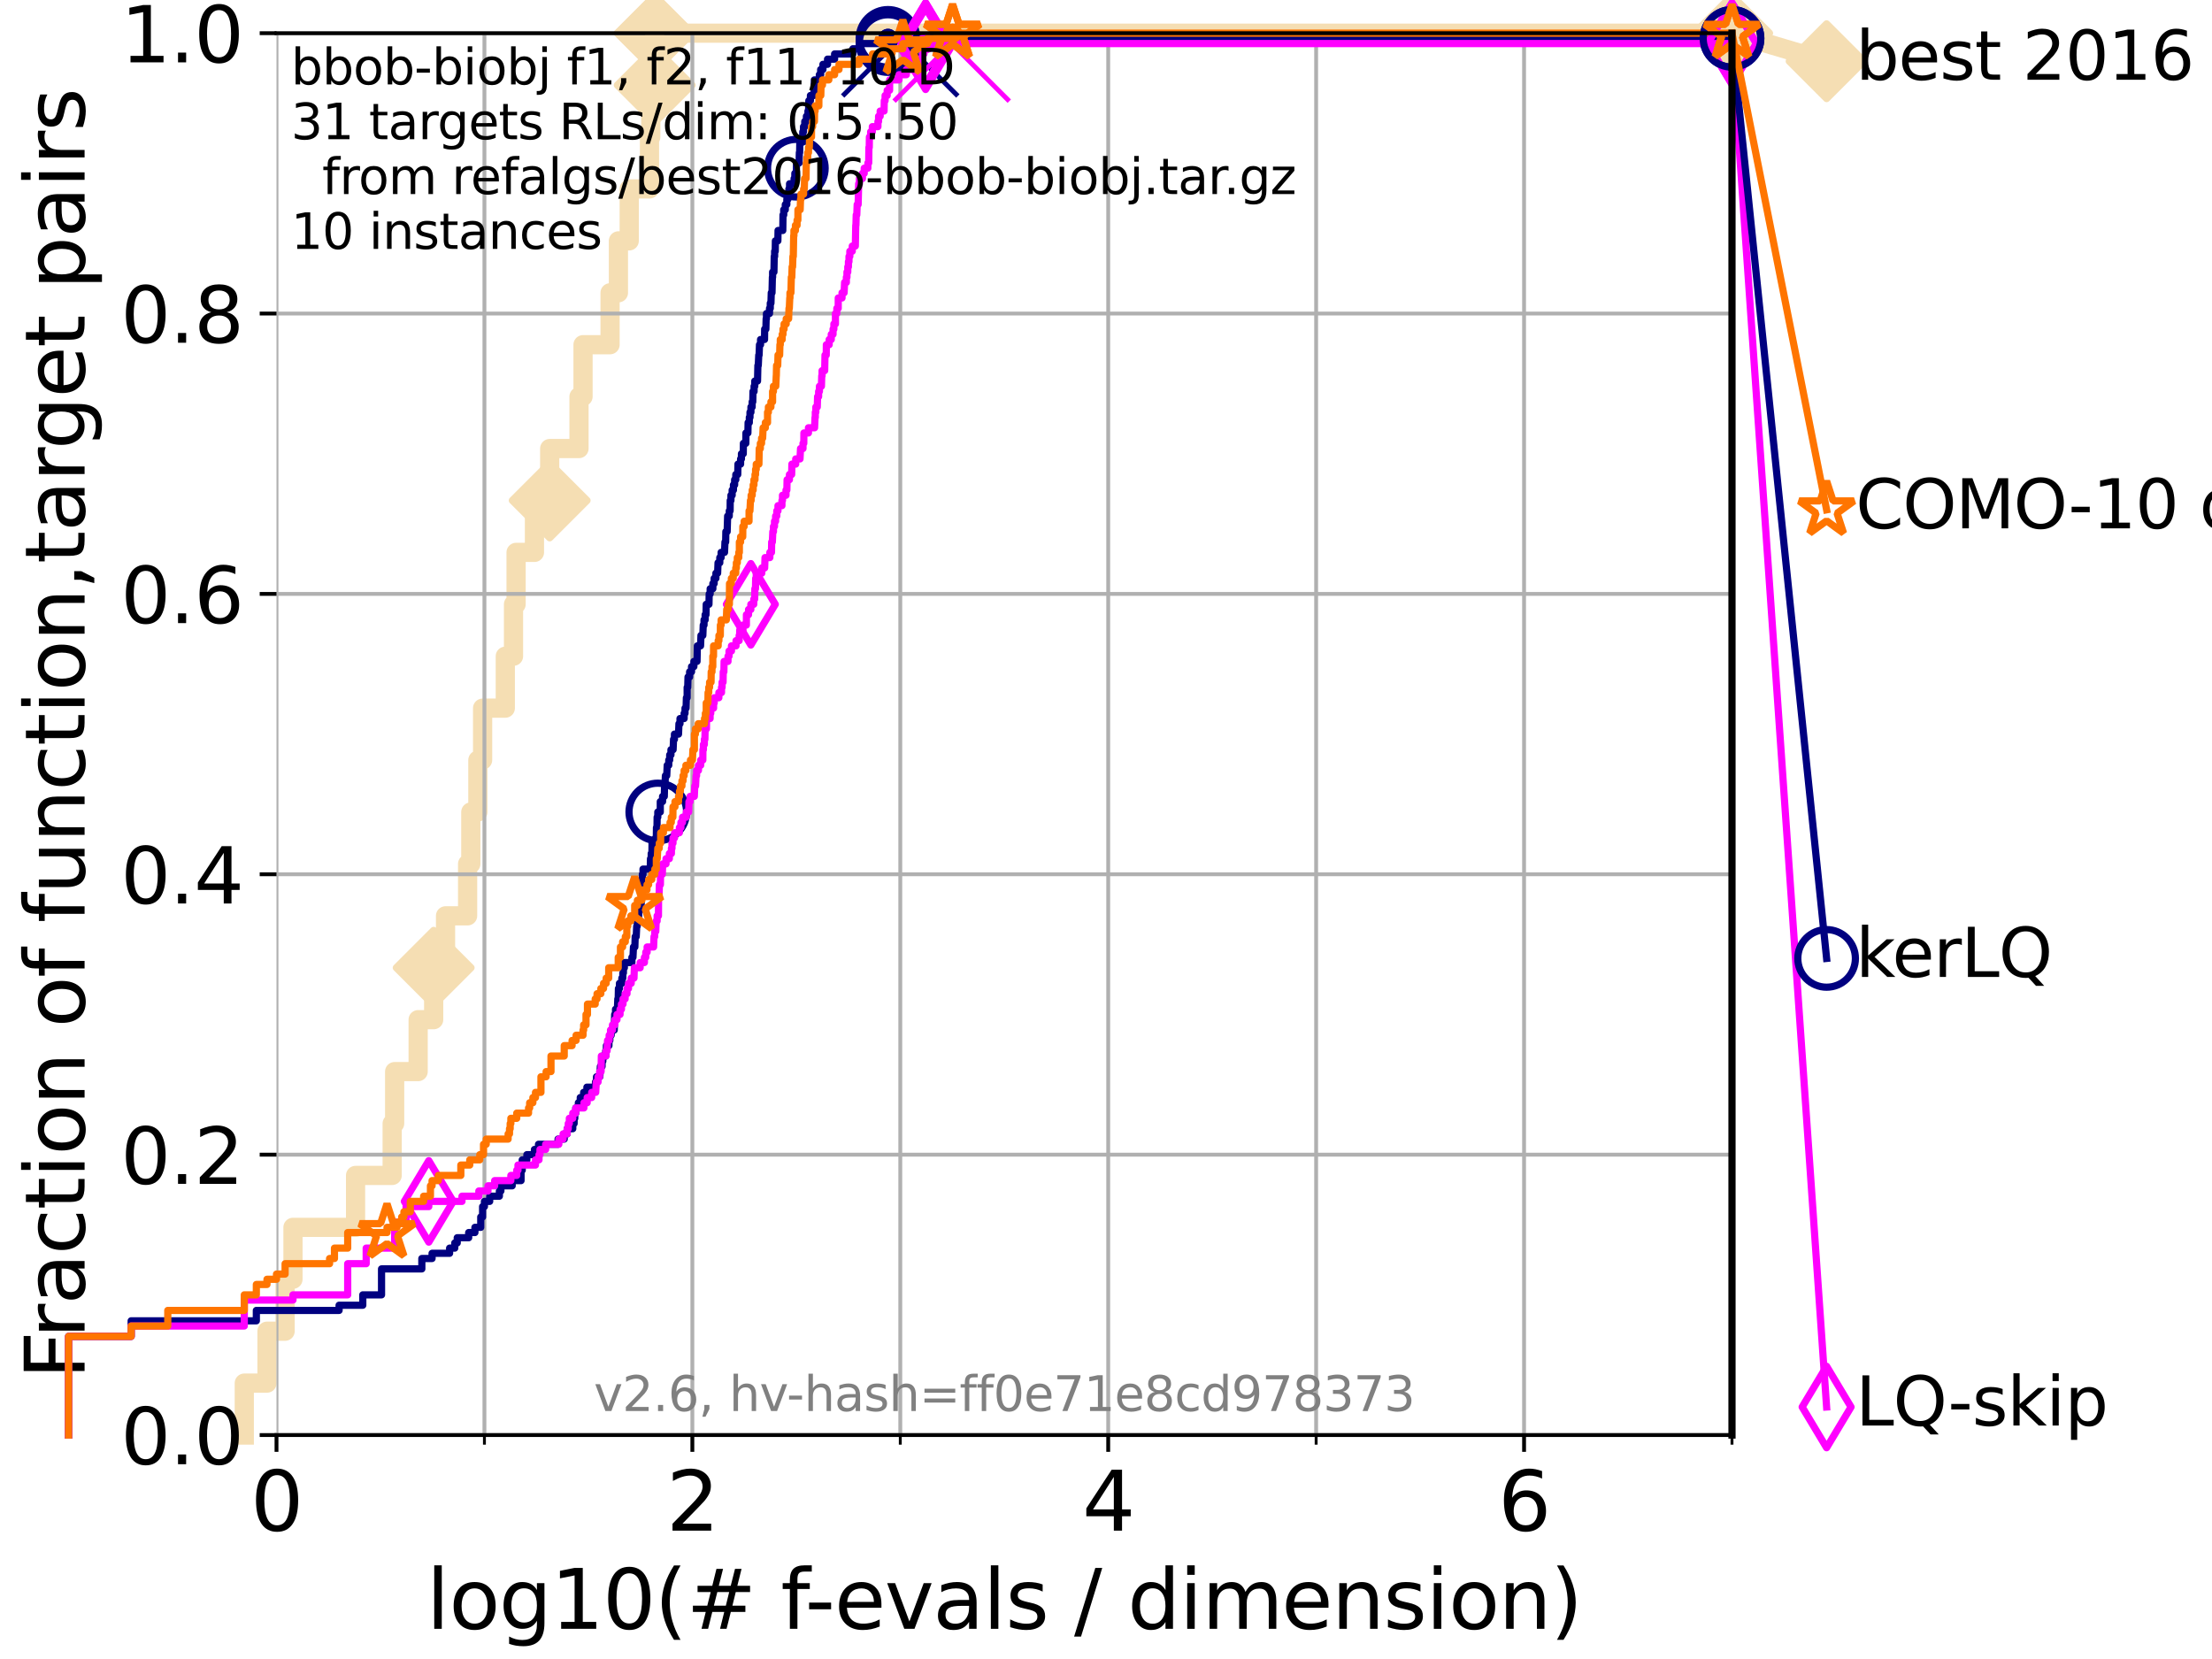 <?xml version="1.0" encoding="utf-8" standalone="no"?>
<!DOCTYPE svg PUBLIC "-//W3C//DTD SVG 1.1//EN"
  "http://www.w3.org/Graphics/SVG/1.1/DTD/svg11.dtd">
<svg xmlns:xlink="http://www.w3.org/1999/xlink" width="460.8pt" height="345.6pt" viewBox="0 0 460.8 345.6" xmlns="http://www.w3.org/2000/svg" version="1.1">
 <defs>
  <style type="text/css">*{stroke-linejoin: round; stroke-linecap: butt}</style>
 </defs>
 <g id="figure_1">
  <g id="patch_1">
   <path d="M 0 345.6 
L 460.8 345.6 
L 460.8 0 
L 0 0 
z
" style="fill: #ffffff"/>
  </g>
  <g id="axes_1">
   <g id="patch_2">
    <path d="M 57.6 298.944 
L 360.806 298.944 
L 360.806 6.912 
L 57.6 6.912 
z
" style="fill: #ffffff"/>
   </g>
   <g id="line2d_1">
    <path d="M 50.89 298.944 
L 50.89 288.128 
L 55.618 288.128 
L 55.618 277.312 
L 59.393 277.312 
L 59.393 266.496 
L 61.03 266.496 
L 61.03 255.68 
L 74.069 255.68 
L 74.069 244.864 
L 81.696 244.864 
L 81.696 234.048 
L 82.212 234.048 
L 82.212 223.232 
L 87.108 223.232 
L 87.108 212.416 
L 90.341 212.416 
L 90.341 201.6 
L 92.812 201.6 
L 92.812 190.784 
L 97.41 190.784 
L 97.41 179.968 
L 98.078 179.968 
L 98.078 169.152 
L 99.55 169.152 
L 99.55 158.336 
L 100.535 158.336 
L 100.535 147.52 
L 105.263 147.52 
L 105.263 136.704 
L 106.974 136.704 
L 106.974 125.888 
L 107.512 125.888 
L 107.512 115.072 
L 111.335 115.072 
L 111.335 104.256 
L 114.51 104.256 
L 114.51 93.44 
L 120.617 93.44 
L 120.617 82.624 
L 121.456 82.624 
L 121.456 71.808 
L 127.087 71.808 
L 127.087 60.992 
L 128.829 60.992 
L 128.829 50.176 
L 131.078 50.176 
L 131.078 39.36 
L 135.298 39.36 
L 135.298 28.544 
L 135.569 28.544 
L 135.569 17.728 
L 136.385 17.728 
L 136.385 6.912 
L 360.806 6.912 
" style="fill: none; stroke: #f5deb3; stroke-width: 4; stroke-linecap: square"/>
   </g>
   <g id="line2d_2">
    <defs>
     <path id="m89d85f8571" d="M -0 7.778 
L 7.778 0 
L 0 -7.778 
L -7.778 -0 
z
" style="stroke: #f5deb3; stroke-width: 1.5; stroke-linejoin: miter"/>
    </defs>
    <g>
     <use xlink:href="#m89d85f8571" x="90.341" y="201.6" style="fill: #f5deb3; stroke: #f5deb3; stroke-width: 1.5; stroke-linejoin: miter"/>
     <use xlink:href="#m89d85f8571" x="114.51" y="104.256" style="fill: #f5deb3; stroke: #f5deb3; stroke-width: 1.5; stroke-linejoin: miter"/>
     <use xlink:href="#m89d85f8571" x="136.385" y="17.728" style="fill: #f5deb3; stroke: #f5deb3; stroke-width: 1.5; stroke-linejoin: miter"/>
     <use xlink:href="#m89d85f8571" x="136.385" y="6.912" style="fill: #f5deb3; stroke: #f5deb3; stroke-width: 1.5; stroke-linejoin: miter"/>
     <use xlink:href="#m89d85f8571" x="136.385" y="6.912" style="fill: #f5deb3; stroke: #f5deb3; stroke-width: 1.5; stroke-linejoin: miter"/>
     <use xlink:href="#m89d85f8571" x="360.806" y="6.912" style="fill: #f5deb3; stroke: #f5deb3; stroke-width: 1.5; stroke-linejoin: miter"/>
    </g>
   </g>
   <g id="line2d_3">
    <path style="fill: none; stroke: #f5deb3; stroke-width: 4; stroke-linecap: square"/>
    <g/>
   </g>
   <g id="line2d_4">
    <path d="M 360.806 6.912 
L 380.515 12.753 
" style="fill: none; stroke: #f5deb3; stroke-width: 4; stroke-linecap: square"/>
    <g>
     <use xlink:href="#m89d85f8571" x="360.806" y="6.912" style="fill: #f5deb3; stroke: #f5deb3; stroke-width: 1.5; stroke-linejoin: miter"/>
     <use xlink:href="#m89d85f8571" x="380.515" y="12.753" style="fill: #f5deb3; stroke: #f5deb3; stroke-width: 1.5; stroke-linejoin: miter"/>
    </g>
   </g>
   <g id="matplotlib.axis_1">
    <g id="xtick_1">
     <g id="line2d_5">
      <path d="M 57.6 298.944 
L 57.6 6.912 
" clip-path="url(#p0209240d17)" style="fill: none; stroke: #b0b0b0; stroke-width: 0.8; stroke-linecap: square"/>
     </g>
     <g id="line2d_6">
      <defs>
       <path id="m8327d0d8ae" d="M 0 0 
L 0 3.5 
" style="stroke: #000000; stroke-width: 0.8"/>
      </defs>
      <g>
       <use xlink:href="#m8327d0d8ae" x="57.6" y="298.944" style="stroke: #000000; stroke-width: 0.8"/>
      </g>
     </g>
     <g id="text_1">
      <!-- 0 -->
      <g transform="translate(52.192 318.861) scale(0.17 -0.17)">
       <defs>
        <path id="DejaVuSans-30" d="M 2034 4250 
Q 1547 4250 1301 3770 
Q 1056 3291 1056 2328 
Q 1056 1369 1301 889 
Q 1547 409 2034 409 
Q 2525 409 2770 889 
Q 3016 1369 3016 2328 
Q 3016 3291 2770 3770 
Q 2525 4250 2034 4250 
z
M 2034 4750 
Q 2819 4750 3233 4129 
Q 3647 3509 3647 2328 
Q 3647 1150 3233 529 
Q 2819 -91 2034 -91 
Q 1250 -91 836 529 
Q 422 1150 422 2328 
Q 422 3509 836 4129 
Q 1250 4750 2034 4750 
z
" transform="scale(0.016)"/>
       </defs>
       <use xlink:href="#DejaVuSans-30"/>
      </g>
     </g>
    </g>
    <g id="xtick_2">
     <g id="line2d_7">
      <path d="M 144.23 298.944 
L 144.23 6.912 
" clip-path="url(#p0209240d17)" style="fill: none; stroke: #b0b0b0; stroke-width: 0.8; stroke-linecap: square"/>
     </g>
     <g id="line2d_8">
      <g>
       <use xlink:href="#m8327d0d8ae" x="144.23" y="298.944" style="stroke: #000000; stroke-width: 0.8"/>
      </g>
     </g>
     <g id="text_2">
      <!-- 2 -->
      <g transform="translate(138.822 318.861) scale(0.17 -0.17)">
       <defs>
        <path id="DejaVuSans-32" d="M 1228 531 
L 3431 531 
L 3431 0 
L 469 0 
L 469 531 
Q 828 903 1448 1529 
Q 2069 2156 2228 2338 
Q 2531 2678 2651 2914 
Q 2772 3150 2772 3378 
Q 2772 3750 2511 3984 
Q 2250 4219 1831 4219 
Q 1534 4219 1204 4116 
Q 875 4013 500 3803 
L 500 4441 
Q 881 4594 1212 4672 
Q 1544 4750 1819 4750 
Q 2544 4750 2975 4387 
Q 3406 4025 3406 3419 
Q 3406 3131 3298 2873 
Q 3191 2616 2906 2266 
Q 2828 2175 2409 1742 
Q 1991 1309 1228 531 
z
" transform="scale(0.016)"/>
       </defs>
       <use xlink:href="#DejaVuSans-32"/>
      </g>
     </g>
    </g>
    <g id="xtick_3">
     <g id="line2d_9">
      <path d="M 230.861 298.944 
L 230.861 6.912 
" clip-path="url(#p0209240d17)" style="fill: none; stroke: #b0b0b0; stroke-width: 0.8; stroke-linecap: square"/>
     </g>
     <g id="line2d_10">
      <g>
       <use xlink:href="#m8327d0d8ae" x="230.861" y="298.944" style="stroke: #000000; stroke-width: 0.8"/>
      </g>
     </g>
     <g id="text_3">
      <!-- 4 -->
      <g transform="translate(225.453 318.861) scale(0.17 -0.17)">
       <defs>
        <path id="DejaVuSans-34" d="M 2419 4116 
L 825 1625 
L 2419 1625 
L 2419 4116 
z
M 2253 4666 
L 3047 4666 
L 3047 1625 
L 3713 1625 
L 3713 1100 
L 3047 1100 
L 3047 0 
L 2419 0 
L 2419 1100 
L 313 1100 
L 313 1709 
L 2253 4666 
z
" transform="scale(0.016)"/>
       </defs>
       <use xlink:href="#DejaVuSans-34"/>
      </g>
     </g>
    </g>
    <g id="xtick_4">
     <g id="line2d_11">
      <path d="M 317.491 298.944 
L 317.491 6.912 
" clip-path="url(#p0209240d17)" style="fill: none; stroke: #b0b0b0; stroke-width: 0.8; stroke-linecap: square"/>
     </g>
     <g id="line2d_12">
      <g>
       <use xlink:href="#m8327d0d8ae" x="317.491" y="298.944" style="stroke: #000000; stroke-width: 0.8"/>
      </g>
     </g>
     <g id="text_4">
      <!-- 6 -->
      <g transform="translate(312.083 318.861) scale(0.17 -0.17)">
       <defs>
        <path id="DejaVuSans-36" d="M 2113 2584 
Q 1688 2584 1439 2293 
Q 1191 2003 1191 1497 
Q 1191 994 1439 701 
Q 1688 409 2113 409 
Q 2538 409 2786 701 
Q 3034 994 3034 1497 
Q 3034 2003 2786 2293 
Q 2538 2584 2113 2584 
z
M 3366 4563 
L 3366 3988 
Q 3128 4100 2886 4159 
Q 2644 4219 2406 4219 
Q 1781 4219 1451 3797 
Q 1122 3375 1075 2522 
Q 1259 2794 1537 2939 
Q 1816 3084 2150 3084 
Q 2853 3084 3261 2657 
Q 3669 2231 3669 1497 
Q 3669 778 3244 343 
Q 2819 -91 2113 -91 
Q 1303 -91 875 529 
Q 447 1150 447 2328 
Q 447 3434 972 4092 
Q 1497 4750 2381 4750 
Q 2619 4750 2861 4703 
Q 3103 4656 3366 4563 
z
" transform="scale(0.016)"/>
       </defs>
       <use xlink:href="#DejaVuSans-36"/>
      </g>
     </g>
    </g>
    <g id="xtick_5">
     <g id="line2d_13">
      <path d="M 100.915 298.944 
L 100.915 6.912 
" clip-path="url(#p0209240d17)" style="fill: none; stroke: #b0b0b0; stroke-width: 0.8; stroke-linecap: square"/>
     </g>
     <g id="line2d_14">
      <defs>
       <path id="m1ddbb2df59" d="M 0 0 
L 0 2 
" style="stroke: #000000; stroke-width: 0.6"/>
      </defs>
      <g>
       <use xlink:href="#m1ddbb2df59" x="100.915" y="298.944" style="stroke: #000000; stroke-width: 0.6"/>
      </g>
     </g>
    </g>
    <g id="xtick_6">
     <g id="line2d_15">
      <path d="M 187.546 298.944 
L 187.546 6.912 
" clip-path="url(#p0209240d17)" style="fill: none; stroke: #b0b0b0; stroke-width: 0.8; stroke-linecap: square"/>
     </g>
     <g id="line2d_16">
      <g>
       <use xlink:href="#m1ddbb2df59" x="187.546" y="298.944" style="stroke: #000000; stroke-width: 0.6"/>
      </g>
     </g>
    </g>
    <g id="xtick_7">
     <g id="line2d_17">
      <path d="M 274.176 298.944 
L 274.176 6.912 
" clip-path="url(#p0209240d17)" style="fill: none; stroke: #b0b0b0; stroke-width: 0.8; stroke-linecap: square"/>
     </g>
     <g id="line2d_18">
      <g>
       <use xlink:href="#m1ddbb2df59" x="274.176" y="298.944" style="stroke: #000000; stroke-width: 0.6"/>
      </g>
     </g>
    </g>
    <g id="xtick_8">
     <g id="line2d_19">
      <path d="M 360.806 298.944 
L 360.806 6.912 
" clip-path="url(#p0209240d17)" style="fill: none; stroke: #b0b0b0; stroke-width: 0.8; stroke-linecap: square"/>
     </g>
     <g id="line2d_20">
      <g>
       <use xlink:href="#m1ddbb2df59" x="360.806" y="298.944" style="stroke: #000000; stroke-width: 0.6"/>
      </g>
     </g>
    </g>
    <g id="text_5">
     <!-- log10(# f-evals / dimension) -->
     <g transform="translate(88.823 339.314) scale(0.17 -0.17)">
      <defs>
       <path id="DejaVuSans-6c" d="M 603 4863 
L 1178 4863 
L 1178 0 
L 603 0 
L 603 4863 
z
" transform="scale(0.016)"/>
       <path id="DejaVuSans-6f" d="M 1959 3097 
Q 1497 3097 1228 2736 
Q 959 2375 959 1747 
Q 959 1119 1226 758 
Q 1494 397 1959 397 
Q 2419 397 2687 759 
Q 2956 1122 2956 1747 
Q 2956 2369 2687 2733 
Q 2419 3097 1959 3097 
z
M 1959 3584 
Q 2709 3584 3137 3096 
Q 3566 2609 3566 1747 
Q 3566 888 3137 398 
Q 2709 -91 1959 -91 
Q 1206 -91 779 398 
Q 353 888 353 1747 
Q 353 2609 779 3096 
Q 1206 3584 1959 3584 
z
" transform="scale(0.016)"/>
       <path id="DejaVuSans-67" d="M 2906 1791 
Q 2906 2416 2648 2759 
Q 2391 3103 1925 3103 
Q 1463 3103 1205 2759 
Q 947 2416 947 1791 
Q 947 1169 1205 825 
Q 1463 481 1925 481 
Q 2391 481 2648 825 
Q 2906 1169 2906 1791 
z
M 3481 434 
Q 3481 -459 3084 -895 
Q 2688 -1331 1869 -1331 
Q 1566 -1331 1297 -1286 
Q 1028 -1241 775 -1147 
L 775 -588 
Q 1028 -725 1275 -790 
Q 1522 -856 1778 -856 
Q 2344 -856 2625 -561 
Q 2906 -266 2906 331 
L 2906 616 
Q 2728 306 2450 153 
Q 2172 0 1784 0 
Q 1141 0 747 490 
Q 353 981 353 1791 
Q 353 2603 747 3093 
Q 1141 3584 1784 3584 
Q 2172 3584 2450 3431 
Q 2728 3278 2906 2969 
L 2906 3500 
L 3481 3500 
L 3481 434 
z
" transform="scale(0.016)"/>
       <path id="DejaVuSans-31" d="M 794 531 
L 1825 531 
L 1825 4091 
L 703 3866 
L 703 4441 
L 1819 4666 
L 2450 4666 
L 2450 531 
L 3481 531 
L 3481 0 
L 794 0 
L 794 531 
z
" transform="scale(0.016)"/>
       <path id="DejaVuSans-28" d="M 1984 4856 
Q 1566 4138 1362 3434 
Q 1159 2731 1159 2009 
Q 1159 1288 1364 580 
Q 1569 -128 1984 -844 
L 1484 -844 
Q 1016 -109 783 600 
Q 550 1309 550 2009 
Q 550 2706 781 3412 
Q 1013 4119 1484 4856 
L 1984 4856 
z
" transform="scale(0.016)"/>
       <path id="DejaVuSans-23" d="M 3272 2816 
L 2363 2816 
L 2100 1772 
L 3016 1772 
L 3272 2816 
z
M 2803 4594 
L 2478 3297 
L 3391 3297 
L 3719 4594 
L 4219 4594 
L 3897 3297 
L 4872 3297 
L 4872 2816 
L 3775 2816 
L 3519 1772 
L 4513 1772 
L 4513 1294 
L 3397 1294 
L 3072 0 
L 2572 0 
L 2894 1294 
L 1978 1294 
L 1656 0 
L 1153 0 
L 1478 1294 
L 494 1294 
L 494 1772 
L 1594 1772 
L 1856 2816 
L 850 2816 
L 850 3297 
L 1978 3297 
L 2297 4594 
L 2803 4594 
z
" transform="scale(0.016)"/>
       <path id="DejaVuSans-20" transform="scale(0.016)"/>
       <path id="DejaVuSans-66" d="M 2375 4863 
L 2375 4384 
L 1825 4384 
Q 1516 4384 1395 4259 
Q 1275 4134 1275 3809 
L 1275 3500 
L 2222 3500 
L 2222 3053 
L 1275 3053 
L 1275 0 
L 697 0 
L 697 3053 
L 147 3053 
L 147 3500 
L 697 3500 
L 697 3744 
Q 697 4328 969 4595 
Q 1241 4863 1831 4863 
L 2375 4863 
z
" transform="scale(0.016)"/>
       <path id="DejaVuSans-2d" d="M 313 2009 
L 1997 2009 
L 1997 1497 
L 313 1497 
L 313 2009 
z
" transform="scale(0.016)"/>
       <path id="DejaVuSans-65" d="M 3597 1894 
L 3597 1613 
L 953 1613 
Q 991 1019 1311 708 
Q 1631 397 2203 397 
Q 2534 397 2845 478 
Q 3156 559 3463 722 
L 3463 178 
Q 3153 47 2828 -22 
Q 2503 -91 2169 -91 
Q 1331 -91 842 396 
Q 353 884 353 1716 
Q 353 2575 817 3079 
Q 1281 3584 2069 3584 
Q 2775 3584 3186 3129 
Q 3597 2675 3597 1894 
z
M 3022 2063 
Q 3016 2534 2758 2815 
Q 2500 3097 2075 3097 
Q 1594 3097 1305 2825 
Q 1016 2553 972 2059 
L 3022 2063 
z
" transform="scale(0.016)"/>
       <path id="DejaVuSans-76" d="M 191 3500 
L 800 3500 
L 1894 563 
L 2988 3500 
L 3597 3500 
L 2284 0 
L 1503 0 
L 191 3500 
z
" transform="scale(0.016)"/>
       <path id="DejaVuSans-61" d="M 2194 1759 
Q 1497 1759 1228 1600 
Q 959 1441 959 1056 
Q 959 750 1161 570 
Q 1363 391 1709 391 
Q 2188 391 2477 730 
Q 2766 1069 2766 1631 
L 2766 1759 
L 2194 1759 
z
M 3341 1997 
L 3341 0 
L 2766 0 
L 2766 531 
Q 2569 213 2275 61 
Q 1981 -91 1556 -91 
Q 1019 -91 701 211 
Q 384 513 384 1019 
Q 384 1609 779 1909 
Q 1175 2209 1959 2209 
L 2766 2209 
L 2766 2266 
Q 2766 2663 2505 2880 
Q 2244 3097 1772 3097 
Q 1472 3097 1187 3025 
Q 903 2953 641 2809 
L 641 3341 
Q 956 3463 1253 3523 
Q 1550 3584 1831 3584 
Q 2591 3584 2966 3190 
Q 3341 2797 3341 1997 
z
" transform="scale(0.016)"/>
       <path id="DejaVuSans-73" d="M 2834 3397 
L 2834 2853 
Q 2591 2978 2328 3040 
Q 2066 3103 1784 3103 
Q 1356 3103 1142 2972 
Q 928 2841 928 2578 
Q 928 2378 1081 2264 
Q 1234 2150 1697 2047 
L 1894 2003 
Q 2506 1872 2764 1633 
Q 3022 1394 3022 966 
Q 3022 478 2636 193 
Q 2250 -91 1575 -91 
Q 1294 -91 989 -36 
Q 684 19 347 128 
L 347 722 
Q 666 556 975 473 
Q 1284 391 1588 391 
Q 1994 391 2212 530 
Q 2431 669 2431 922 
Q 2431 1156 2273 1281 
Q 2116 1406 1581 1522 
L 1381 1569 
Q 847 1681 609 1914 
Q 372 2147 372 2553 
Q 372 3047 722 3315 
Q 1072 3584 1716 3584 
Q 2034 3584 2315 3537 
Q 2597 3491 2834 3397 
z
" transform="scale(0.016)"/>
       <path id="DejaVuSans-2f" d="M 1625 4666 
L 2156 4666 
L 531 -594 
L 0 -594 
L 1625 4666 
z
" transform="scale(0.016)"/>
       <path id="DejaVuSans-64" d="M 2906 2969 
L 2906 4863 
L 3481 4863 
L 3481 0 
L 2906 0 
L 2906 525 
Q 2725 213 2448 61 
Q 2172 -91 1784 -91 
Q 1150 -91 751 415 
Q 353 922 353 1747 
Q 353 2572 751 3078 
Q 1150 3584 1784 3584 
Q 2172 3584 2448 3432 
Q 2725 3281 2906 2969 
z
M 947 1747 
Q 947 1113 1208 752 
Q 1469 391 1925 391 
Q 2381 391 2643 752 
Q 2906 1113 2906 1747 
Q 2906 2381 2643 2742 
Q 2381 3103 1925 3103 
Q 1469 3103 1208 2742 
Q 947 2381 947 1747 
z
" transform="scale(0.016)"/>
       <path id="DejaVuSans-69" d="M 603 3500 
L 1178 3500 
L 1178 0 
L 603 0 
L 603 3500 
z
M 603 4863 
L 1178 4863 
L 1178 4134 
L 603 4134 
L 603 4863 
z
" transform="scale(0.016)"/>
       <path id="DejaVuSans-6d" d="M 3328 2828 
Q 3544 3216 3844 3400 
Q 4144 3584 4550 3584 
Q 5097 3584 5394 3201 
Q 5691 2819 5691 2113 
L 5691 0 
L 5113 0 
L 5113 2094 
Q 5113 2597 4934 2840 
Q 4756 3084 4391 3084 
Q 3944 3084 3684 2787 
Q 3425 2491 3425 1978 
L 3425 0 
L 2847 0 
L 2847 2094 
Q 2847 2600 2669 2842 
Q 2491 3084 2119 3084 
Q 1678 3084 1418 2786 
Q 1159 2488 1159 1978 
L 1159 0 
L 581 0 
L 581 3500 
L 1159 3500 
L 1159 2956 
Q 1356 3278 1631 3431 
Q 1906 3584 2284 3584 
Q 2666 3584 2933 3390 
Q 3200 3197 3328 2828 
z
" transform="scale(0.016)"/>
       <path id="DejaVuSans-6e" d="M 3513 2113 
L 3513 0 
L 2938 0 
L 2938 2094 
Q 2938 2591 2744 2837 
Q 2550 3084 2163 3084 
Q 1697 3084 1428 2787 
Q 1159 2491 1159 1978 
L 1159 0 
L 581 0 
L 581 3500 
L 1159 3500 
L 1159 2956 
Q 1366 3272 1645 3428 
Q 1925 3584 2291 3584 
Q 2894 3584 3203 3211 
Q 3513 2838 3513 2113 
z
" transform="scale(0.016)"/>
       <path id="DejaVuSans-29" d="M 513 4856 
L 1013 4856 
Q 1481 4119 1714 3412 
Q 1947 2706 1947 2009 
Q 1947 1309 1714 600 
Q 1481 -109 1013 -844 
L 513 -844 
Q 928 -128 1133 580 
Q 1338 1288 1338 2009 
Q 1338 2731 1133 3434 
Q 928 4138 513 4856 
z
" transform="scale(0.016)"/>
      </defs>
      <use xlink:href="#DejaVuSans-6c"/>
      <use xlink:href="#DejaVuSans-6f" x="27.783"/>
      <use xlink:href="#DejaVuSans-67" x="88.965"/>
      <use xlink:href="#DejaVuSans-31" x="152.441"/>
      <use xlink:href="#DejaVuSans-30" x="216.064"/>
      <use xlink:href="#DejaVuSans-28" x="279.688"/>
      <use xlink:href="#DejaVuSans-23" x="318.701"/>
      <use xlink:href="#DejaVuSans-20" x="402.49"/>
      <use xlink:href="#DejaVuSans-66" x="434.277"/>
      <use xlink:href="#DejaVuSans-2d" x="463.982"/>
      <use xlink:href="#DejaVuSans-65" x="500.066"/>
      <use xlink:href="#DejaVuSans-76" x="561.59"/>
      <use xlink:href="#DejaVuSans-61" x="620.77"/>
      <use xlink:href="#DejaVuSans-6c" x="682.049"/>
      <use xlink:href="#DejaVuSans-73" x="709.832"/>
      <use xlink:href="#DejaVuSans-20" x="761.932"/>
      <use xlink:href="#DejaVuSans-2f" x="793.719"/>
      <use xlink:href="#DejaVuSans-20" x="827.41"/>
      <use xlink:href="#DejaVuSans-64" x="859.197"/>
      <use xlink:href="#DejaVuSans-69" x="922.674"/>
      <use xlink:href="#DejaVuSans-6d" x="950.457"/>
      <use xlink:href="#DejaVuSans-65" x="1047.869"/>
      <use xlink:href="#DejaVuSans-6e" x="1109.393"/>
      <use xlink:href="#DejaVuSans-73" x="1172.771"/>
      <use xlink:href="#DejaVuSans-69" x="1224.871"/>
      <use xlink:href="#DejaVuSans-6f" x="1252.654"/>
      <use xlink:href="#DejaVuSans-6e" x="1313.836"/>
      <use xlink:href="#DejaVuSans-29" x="1377.215"/>
     </g>
    </g>
   </g>
   <g id="matplotlib.axis_2">
    <g id="ytick_1">
     <g id="line2d_21">
      <path d="M 57.6 298.944 
L 360.806 298.944 
" clip-path="url(#p0209240d17)" style="fill: none; stroke: #b0b0b0; stroke-width: 0.8; stroke-linecap: square"/>
     </g>
     <g id="line2d_22">
      <defs>
       <path id="mff69693cbc" d="M 0 0 
L -3.5 0 
" style="stroke: #000000; stroke-width: 0.8"/>
      </defs>
      <g>
       <use xlink:href="#mff69693cbc" x="57.6" y="298.944" style="stroke: #000000; stroke-width: 0.8"/>
      </g>
     </g>
     <g id="text_6">
      <!-- 0.0 -->
      <g transform="translate(25.155 305.023) scale(0.16 -0.16)">
       <defs>
        <path id="DejaVuSans-2e" d="M 684 794 
L 1344 794 
L 1344 0 
L 684 0 
L 684 794 
z
" transform="scale(0.016)"/>
       </defs>
       <use xlink:href="#DejaVuSans-30"/>
       <use xlink:href="#DejaVuSans-2e" x="63.623"/>
       <use xlink:href="#DejaVuSans-30" x="95.41"/>
      </g>
     </g>
    </g>
    <g id="ytick_2">
     <g id="line2d_23">
      <path d="M 57.6 240.538 
L 360.806 240.538 
" clip-path="url(#p0209240d17)" style="fill: none; stroke: #b0b0b0; stroke-width: 0.8; stroke-linecap: square"/>
     </g>
     <g id="line2d_24">
      <g>
       <use xlink:href="#mff69693cbc" x="57.6" y="240.538" style="stroke: #000000; stroke-width: 0.8"/>
      </g>
     </g>
     <g id="text_7">
      <!-- 0.2 -->
      <g transform="translate(25.155 246.616) scale(0.16 -0.16)">
       <use xlink:href="#DejaVuSans-30"/>
       <use xlink:href="#DejaVuSans-2e" x="63.623"/>
       <use xlink:href="#DejaVuSans-32" x="95.41"/>
      </g>
     </g>
    </g>
    <g id="ytick_3">
     <g id="line2d_25">
      <path d="M 57.6 182.131 
L 360.806 182.131 
" clip-path="url(#p0209240d17)" style="fill: none; stroke: #b0b0b0; stroke-width: 0.8; stroke-linecap: square"/>
     </g>
     <g id="line2d_26">
      <g>
       <use xlink:href="#mff69693cbc" x="57.6" y="182.131" style="stroke: #000000; stroke-width: 0.8"/>
      </g>
     </g>
     <g id="text_8">
      <!-- 0.4 -->
      <g transform="translate(25.155 188.21) scale(0.16 -0.16)">
       <use xlink:href="#DejaVuSans-30"/>
       <use xlink:href="#DejaVuSans-2e" x="63.623"/>
       <use xlink:href="#DejaVuSans-34" x="95.41"/>
      </g>
     </g>
    </g>
    <g id="ytick_4">
     <g id="line2d_27">
      <path d="M 57.6 123.725 
L 360.806 123.725 
" clip-path="url(#p0209240d17)" style="fill: none; stroke: #b0b0b0; stroke-width: 0.8; stroke-linecap: square"/>
     </g>
     <g id="line2d_28">
      <g>
       <use xlink:href="#mff69693cbc" x="57.6" y="123.725" style="stroke: #000000; stroke-width: 0.8"/>
      </g>
     </g>
     <g id="text_9">
      <!-- 0.6 -->
      <g transform="translate(25.155 129.804) scale(0.16 -0.16)">
       <use xlink:href="#DejaVuSans-30"/>
       <use xlink:href="#DejaVuSans-2e" x="63.623"/>
       <use xlink:href="#DejaVuSans-36" x="95.41"/>
      </g>
     </g>
    </g>
    <g id="ytick_5">
     <g id="line2d_29">
      <path d="M 57.6 65.318 
L 360.806 65.318 
" clip-path="url(#p0209240d17)" style="fill: none; stroke: #b0b0b0; stroke-width: 0.8; stroke-linecap: square"/>
     </g>
     <g id="line2d_30">
      <g>
       <use xlink:href="#mff69693cbc" x="57.6" y="65.318" style="stroke: #000000; stroke-width: 0.8"/>
      </g>
     </g>
     <g id="text_10">
      <!-- 0.8 -->
      <g transform="translate(25.155 71.397) scale(0.16 -0.16)">
       <defs>
        <path id="DejaVuSans-38" d="M 2034 2216 
Q 1584 2216 1326 1975 
Q 1069 1734 1069 1313 
Q 1069 891 1326 650 
Q 1584 409 2034 409 
Q 2484 409 2743 651 
Q 3003 894 3003 1313 
Q 3003 1734 2745 1975 
Q 2488 2216 2034 2216 
z
M 1403 2484 
Q 997 2584 770 2862 
Q 544 3141 544 3541 
Q 544 4100 942 4425 
Q 1341 4750 2034 4750 
Q 2731 4750 3128 4425 
Q 3525 4100 3525 3541 
Q 3525 3141 3298 2862 
Q 3072 2584 2669 2484 
Q 3125 2378 3379 2068 
Q 3634 1759 3634 1313 
Q 3634 634 3220 271 
Q 2806 -91 2034 -91 
Q 1263 -91 848 271 
Q 434 634 434 1313 
Q 434 1759 690 2068 
Q 947 2378 1403 2484 
z
M 1172 3481 
Q 1172 3119 1398 2916 
Q 1625 2713 2034 2713 
Q 2441 2713 2670 2916 
Q 2900 3119 2900 3481 
Q 2900 3844 2670 4047 
Q 2441 4250 2034 4250 
Q 1625 4250 1398 4047 
Q 1172 3844 1172 3481 
z
" transform="scale(0.016)"/>
       </defs>
       <use xlink:href="#DejaVuSans-30"/>
       <use xlink:href="#DejaVuSans-2e" x="63.623"/>
       <use xlink:href="#DejaVuSans-38" x="95.41"/>
      </g>
     </g>
    </g>
    <g id="ytick_6">
     <g id="line2d_31">
      <path d="M 57.6 6.912 
L 360.806 6.912 
" clip-path="url(#p0209240d17)" style="fill: none; stroke: #b0b0b0; stroke-width: 0.8; stroke-linecap: square"/>
     </g>
     <g id="line2d_32">
      <g>
       <use xlink:href="#mff69693cbc" x="57.6" y="6.912" style="stroke: #000000; stroke-width: 0.8"/>
      </g>
     </g>
     <g id="text_11">
      <!-- 1.0 -->
      <g transform="translate(25.155 12.991) scale(0.16 -0.16)">
       <use xlink:href="#DejaVuSans-31"/>
       <use xlink:href="#DejaVuSans-2e" x="63.623"/>
       <use xlink:href="#DejaVuSans-30" x="95.41"/>
      </g>
     </g>
    </g>
    <g id="text_12">
     <!-- Fraction of function,target pairs -->
     <g transform="translate(17.62 287.313) rotate(-90) scale(0.17 -0.17)">
      <defs>
       <path id="DejaVuSans-46" d="M 628 4666 
L 3309 4666 
L 3309 4134 
L 1259 4134 
L 1259 2759 
L 3109 2759 
L 3109 2228 
L 1259 2228 
L 1259 0 
L 628 0 
L 628 4666 
z
" transform="scale(0.016)"/>
       <path id="DejaVuSans-72" d="M 2631 2963 
Q 2534 3019 2420 3045 
Q 2306 3072 2169 3072 
Q 1681 3072 1420 2755 
Q 1159 2438 1159 1844 
L 1159 0 
L 581 0 
L 581 3500 
L 1159 3500 
L 1159 2956 
Q 1341 3275 1631 3429 
Q 1922 3584 2338 3584 
Q 2397 3584 2469 3576 
Q 2541 3569 2628 3553 
L 2631 2963 
z
" transform="scale(0.016)"/>
       <path id="DejaVuSans-63" d="M 3122 3366 
L 3122 2828 
Q 2878 2963 2633 3030 
Q 2388 3097 2138 3097 
Q 1578 3097 1268 2742 
Q 959 2388 959 1747 
Q 959 1106 1268 751 
Q 1578 397 2138 397 
Q 2388 397 2633 464 
Q 2878 531 3122 666 
L 3122 134 
Q 2881 22 2623 -34 
Q 2366 -91 2075 -91 
Q 1284 -91 818 406 
Q 353 903 353 1747 
Q 353 2603 823 3093 
Q 1294 3584 2113 3584 
Q 2378 3584 2631 3529 
Q 2884 3475 3122 3366 
z
" transform="scale(0.016)"/>
       <path id="DejaVuSans-74" d="M 1172 4494 
L 1172 3500 
L 2356 3500 
L 2356 3053 
L 1172 3053 
L 1172 1153 
Q 1172 725 1289 603 
Q 1406 481 1766 481 
L 2356 481 
L 2356 0 
L 1766 0 
Q 1100 0 847 248 
Q 594 497 594 1153 
L 594 3053 
L 172 3053 
L 172 3500 
L 594 3500 
L 594 4494 
L 1172 4494 
z
" transform="scale(0.016)"/>
       <path id="DejaVuSans-75" d="M 544 1381 
L 544 3500 
L 1119 3500 
L 1119 1403 
Q 1119 906 1312 657 
Q 1506 409 1894 409 
Q 2359 409 2629 706 
Q 2900 1003 2900 1516 
L 2900 3500 
L 3475 3500 
L 3475 0 
L 2900 0 
L 2900 538 
Q 2691 219 2414 64 
Q 2138 -91 1772 -91 
Q 1169 -91 856 284 
Q 544 659 544 1381 
z
M 1991 3584 
L 1991 3584 
z
" transform="scale(0.016)"/>
       <path id="DejaVuSans-2c" d="M 750 794 
L 1409 794 
L 1409 256 
L 897 -744 
L 494 -744 
L 750 256 
L 750 794 
z
" transform="scale(0.016)"/>
       <path id="DejaVuSans-70" d="M 1159 525 
L 1159 -1331 
L 581 -1331 
L 581 3500 
L 1159 3500 
L 1159 2969 
Q 1341 3281 1617 3432 
Q 1894 3584 2278 3584 
Q 2916 3584 3314 3078 
Q 3713 2572 3713 1747 
Q 3713 922 3314 415 
Q 2916 -91 2278 -91 
Q 1894 -91 1617 61 
Q 1341 213 1159 525 
z
M 3116 1747 
Q 3116 2381 2855 2742 
Q 2594 3103 2138 3103 
Q 1681 3103 1420 2742 
Q 1159 2381 1159 1747 
Q 1159 1113 1420 752 
Q 1681 391 2138 391 
Q 2594 391 2855 752 
Q 3116 1113 3116 1747 
z
" transform="scale(0.016)"/>
      </defs>
      <use xlink:href="#DejaVuSans-46"/>
      <use xlink:href="#DejaVuSans-72" x="50.27"/>
      <use xlink:href="#DejaVuSans-61" x="91.383"/>
      <use xlink:href="#DejaVuSans-63" x="152.662"/>
      <use xlink:href="#DejaVuSans-74" x="207.643"/>
      <use xlink:href="#DejaVuSans-69" x="246.852"/>
      <use xlink:href="#DejaVuSans-6f" x="274.635"/>
      <use xlink:href="#DejaVuSans-6e" x="335.816"/>
      <use xlink:href="#DejaVuSans-20" x="399.195"/>
      <use xlink:href="#DejaVuSans-6f" x="430.982"/>
      <use xlink:href="#DejaVuSans-66" x="492.164"/>
      <use xlink:href="#DejaVuSans-20" x="527.369"/>
      <use xlink:href="#DejaVuSans-66" x="559.156"/>
      <use xlink:href="#DejaVuSans-75" x="594.361"/>
      <use xlink:href="#DejaVuSans-6e" x="657.74"/>
      <use xlink:href="#DejaVuSans-63" x="721.119"/>
      <use xlink:href="#DejaVuSans-74" x="776.1"/>
      <use xlink:href="#DejaVuSans-69" x="815.309"/>
      <use xlink:href="#DejaVuSans-6f" x="843.092"/>
      <use xlink:href="#DejaVuSans-6e" x="904.273"/>
      <use xlink:href="#DejaVuSans-2c" x="967.652"/>
      <use xlink:href="#DejaVuSans-74" x="999.439"/>
      <use xlink:href="#DejaVuSans-61" x="1038.648"/>
      <use xlink:href="#DejaVuSans-72" x="1099.928"/>
      <use xlink:href="#DejaVuSans-67" x="1139.291"/>
      <use xlink:href="#DejaVuSans-65" x="1202.768"/>
      <use xlink:href="#DejaVuSans-74" x="1264.291"/>
      <use xlink:href="#DejaVuSans-20" x="1303.5"/>
      <use xlink:href="#DejaVuSans-70" x="1335.287"/>
      <use xlink:href="#DejaVuSans-61" x="1398.764"/>
      <use xlink:href="#DejaVuSans-69" x="1460.043"/>
      <use xlink:href="#DejaVuSans-72" x="1487.826"/>
      <use xlink:href="#DejaVuSans-73" x="1528.939"/>
     </g>
    </g>
   </g>
   <g id="line2d_33">
    <defs>
     <path id="m706ab8dab4" d="M 0 1.5 
C 0.398 1.5 0.779 1.342 1.061 1.061 
C 1.342 0.779 1.5 0.398 1.5 0 
C 1.5 -0.398 1.342 -0.779 1.061 -1.061 
C 0.779 -1.342 0.398 -1.5 0 -1.5 
C -0.398 -1.5 -0.779 -1.342 -1.061 -1.061 
C -1.342 -0.779 -1.5 -0.398 -1.5 0 
C -1.5 0.398 -1.342 0.779 -1.061 1.061 
C -0.779 1.342 -0.398 1.5 0 1.5 
z
" style="stroke: #f5deb3"/>
    </defs>
    <g>
     <use xlink:href="#m706ab8dab4" x="136.385" y="6.912" style="fill: #f5deb3; stroke: #f5deb3"/>
     <use xlink:href="#m706ab8dab4" x="136.385" y="6.912" style="fill: #f5deb3; stroke: #f5deb3"/>
    </g>
   </g>
   <g id="line2d_34">
    <defs>
     <path id="meda3640ead" d="M 0 1.5 
C 0.398 1.5 0.779 1.342 1.061 1.061 
C 1.342 0.779 1.5 0.398 1.5 0 
C 1.5 -0.398 1.342 -0.779 1.061 -1.061 
C 0.779 -1.342 0.398 -1.5 0 -1.5 
C -0.398 -1.5 -0.779 -1.342 -1.061 -1.061 
C -1.342 -0.779 -1.5 -0.398 -1.5 0 
C -1.5 0.398 -1.342 0.779 -1.061 1.061 
C -0.779 1.342 -0.398 1.5 0 1.5 
z
" style="stroke: #000080"/>
    </defs>
    <g>
     <use xlink:href="#meda3640ead" x="184.986" y="7.994" style="fill: #000080; stroke: #000080"/>
     <use xlink:href="#meda3640ead" x="184.986" y="7.994" style="fill: #000080; stroke: #000080"/>
    </g>
   </g>
   <g id="line2d_35">
    <path d="M 14.285 298.944 
L 14.285 278.394 
L 27.324 278.394 
L 27.324 275.149 
L 53.402 275.149 
L 53.402 272.986 
L 70.639 272.986 
L 70.639 271.904 
L 75.575 271.904 
L 75.575 269.741 
L 79.481 269.741 
L 79.481 264.333 
L 87.876 264.333 
L 87.876 262.17 
L 90.008 262.17 
L 90.008 261.088 
L 93.66 261.088 
L 93.66 260.006 
L 94.736 260.006 
L 94.736 258.925 
L 95.251 258.925 
L 95.251 257.843 
L 97.635 257.843 
L 97.635 256.762 
L 98.933 256.762 
L 98.933 255.68 
L 100.147 255.68 
L 100.147 253.517 
L 100.535 253.517 
L 100.535 251.354 
L 100.915 251.354 
L 100.915 250.272 
L 102.011 250.272 
L 102.011 249.19 
L 104.029 249.19 
L 104.029 248.109 
L 104.345 248.109 
L 104.345 247.027 
L 106.699 247.027 
L 106.699 245.946 
L 108.543 245.946 
L 108.543 243.782 
L 108.792 243.782 
L 108.792 241.619 
L 109.757 241.619 
L 109.757 240.538 
L 111.335 240.538 
L 111.335 239.456 
L 112.18 239.456 
L 112.18 238.374 
L 116.253 238.374 
L 116.253 237.293 
L 117.54 237.293 
L 117.54 236.211 
L 118.152 236.211 
L 118.152 235.13 
L 119.319 235.13 
L 119.319 234.048 
L 119.6 234.048 
L 119.6 232.966 
L 119.739 232.966 
L 119.739 231.885 
L 119.945 231.885 
L 119.945 230.803 
L 120.484 230.803 
L 120.484 229.722 
L 120.879 229.722 
L 120.879 228.64 
L 121.582 228.64 
L 121.582 227.558 
L 122.259 227.558 
L 122.259 226.477 
L 124.047 226.477 
L 124.047 225.395 
L 124.265 225.395 
L 124.265 224.314 
L 124.959 224.314 
L 125.064 222.15 
L 125.425 222.15 
L 125.425 221.069 
L 125.578 221.069 
L 125.578 219.987 
L 126.177 219.987 
L 126.177 218.906 
L 126.323 218.906 
L 126.323 217.824 
L 126.852 217.824 
L 126.852 216.742 
L 127.041 216.742 
L 127.041 215.661 
L 127.32 215.661 
L 127.32 214.579 
L 127.956 214.579 
L 128.045 211.334 
L 128.222 211.334 
L 128.222 210.253 
L 128.615 210.253 
L 128.701 208.09 
L 128.786 208.09 
L 128.829 205.926 
L 129.041 205.926 
L 129.041 204.845 
L 129.541 204.845 
L 129.541 203.763 
L 129.745 203.763 
L 129.745 202.682 
L 129.866 202.682 
L 129.866 201.6 
L 130.067 201.6 
L 130.067 200.518 
L 131.637 200.518 
L 131.637 199.437 
L 131.857 199.437 
L 131.965 197.274 
L 132.252 197.274 
L 132.323 195.11 
L 132.534 195.11 
L 132.639 192.947 
L 132.743 192.947 
L 132.743 191.866 
L 132.916 191.866 
L 132.916 190.784 
L 133.052 190.784 
L 133.052 189.702 
L 133.289 189.702 
L 133.289 188.621 
L 133.557 188.621 
L 133.623 186.458 
L 133.722 186.458 
L 133.82 182.131 
L 133.951 182.131 
L 133.951 181.05 
L 135.449 181.05 
L 135.509 178.886 
L 135.658 178.886 
L 135.658 177.805 
L 135.806 177.805 
L 135.835 175.642 
L 136.556 175.642 
L 136.556 174.56 
L 136.725 174.56 
L 136.753 172.397 
L 136.865 172.397 
L 136.892 170.234 
L 137.031 170.234 
L 137.031 169.152 
L 137.548 169.152 
L 137.548 166.989 
L 138.025 166.989 
L 138.025 165.907 
L 138.387 165.907 
L 138.439 163.744 
L 138.515 163.744 
L 138.617 161.581 
L 138.894 161.581 
L 138.993 159.418 
L 139.314 159.418 
L 139.314 158.336 
L 139.508 158.336 
L 139.508 157.254 
L 139.772 157.254 
L 139.772 156.173 
L 140.22 156.173 
L 140.313 154.01 
L 140.497 154.01 
L 140.497 152.928 
L 141.349 152.928 
L 141.437 150.765 
L 141.654 150.765 
L 141.654 149.683 
L 142.518 149.683 
L 142.518 148.602 
L 142.703 148.602 
L 142.703 147.52 
L 142.926 147.52 
L 142.986 145.357 
L 143.146 145.357 
L 143.146 143.194 
L 143.265 143.194 
L 143.325 141.03 
L 143.657 141.03 
L 143.657 139.949 
L 144.06 139.949 
L 144.06 138.867 
L 144.548 138.867 
L 144.548 137.786 
L 145.202 137.786 
L 145.273 134.541 
L 145.938 134.541 
L 146.023 132.378 
L 146.413 132.378 
L 146.496 130.214 
L 146.662 130.214 
L 146.662 129.133 
L 146.892 129.133 
L 146.892 128.051 
L 147.071 128.051 
L 147.119 125.888 
L 147.691 125.888 
L 147.738 123.725 
L 147.94 123.725 
L 147.94 122.643 
L 148.503 122.643 
L 148.503 121.562 
L 148.771 121.562 
L 148.771 120.48 
L 149.137 120.48 
L 149.137 119.398 
L 149.496 119.398 
L 149.581 117.235 
L 149.945 117.235 
L 149.945 116.154 
L 150.221 116.154 
L 150.221 115.072 
L 150.932 115.072 
L 151.024 112.909 
L 151.168 112.909 
L 151.207 110.746 
L 151.478 110.746 
L 151.58 107.501 
L 151.92 107.501 
L 151.92 106.419 
L 152.095 106.419 
L 152.119 104.256 
L 152.267 104.256 
L 152.267 103.174 
L 152.523 103.174 
L 152.523 102.093 
L 152.788 102.093 
L 152.788 101.011 
L 153.037 101.011 
L 153.037 99.93 
L 153.282 99.93 
L 153.282 98.848 
L 153.685 98.848 
L 153.73 96.685 
L 154.279 96.685 
L 154.279 95.603 
L 154.454 95.603 
L 154.454 94.522 
L 154.833 94.522 
L 154.865 92.358 
L 155.371 92.358 
L 155.392 90.195 
L 155.803 90.195 
L 155.844 88.032 
L 156.096 88.032 
L 156.096 86.95 
L 156.235 86.95 
L 156.235 85.869 
L 156.433 85.869 
L 156.433 84.787 
L 156.687 84.787 
L 156.687 83.706 
L 156.813 83.706 
L 156.861 81.542 
L 157.09 81.542 
L 157.09 80.461 
L 157.232 80.461 
L 157.232 79.379 
L 157.807 79.379 
L 157.88 76.134 
L 157.962 76.134 
L 158.062 73.971 
L 158.134 73.971 
L 158.214 71.808 
L 158.437 71.808 
L 158.437 70.726 
L 159.267 70.726 
L 159.292 68.563 
L 159.544 68.563 
L 159.602 66.4 
L 159.668 66.4 
L 159.668 65.318 
L 160.303 65.318 
L 160.303 64.237 
L 160.463 64.237 
L 160.463 63.155 
L 160.605 63.155 
L 160.668 60.992 
L 160.824 60.992 
L 160.902 57.747 
L 160.948 57.747 
L 160.948 56.666 
L 161.225 56.666 
L 161.286 53.421 
L 161.369 53.421 
L 161.369 52.339 
L 161.497 52.339 
L 161.527 50.176 
L 162.045 50.176 
L 162.082 48.013 
L 163.068 48.013 
L 163.116 44.768 
L 163.267 44.768 
L 163.267 43.686 
L 163.592 43.686 
L 163.592 42.605 
L 163.912 42.605 
L 163.912 41.523 
L 164.136 41.523 
L 164.136 40.442 
L 164.337 40.442 
L 164.337 39.36 
L 164.479 39.36 
L 164.479 38.278 
L 165.423 38.278 
L 165.423 37.197 
L 165.58 37.197 
L 165.58 36.115 
L 165.892 36.115 
L 165.922 33.952 
L 166.466 33.952 
L 166.518 31.789 
L 166.581 31.789 
L 166.616 29.626 
L 167.185 29.626 
L 167.235 27.462 
L 167.384 27.462 
L 167.384 26.381 
L 167.646 26.381 
L 167.646 25.299 
L 167.989 25.299 
L 167.989 24.218 
L 168.311 24.218 
L 168.311 23.136 
L 168.436 23.136 
L 168.493 20.973 
L 168.827 20.973 
L 168.827 19.891 
L 169.546 19.891 
L 169.653 16.646 
L 170.681 16.646 
L 170.681 15.565 
L 170.96 15.565 
L 170.96 14.483 
L 171.431 14.483 
L 171.431 13.402 
L 172.39 13.402 
L 172.39 12.32 
L 173.86 12.32 
L 173.86 11.238 
L 177.677 11.238 
L 177.677 10.157 
L 179.288 10.157 
L 179.288 9.075 
L 184.986 9.075 
L 184.986 7.994 
L 360.806 7.994 
L 360.806 7.994 
" style="fill: none; stroke: #000080; stroke-width: 1.5; stroke-linecap: square"/>
   </g>
   <g id="line2d_36">
    <defs>
     <path id="mfab7bcd749" d="M 0 6 
C 1.591 6 3.117 5.368 4.243 4.243 
C 5.368 3.117 6 1.591 6 0 
C 6 -1.591 5.368 -3.117 4.243 -4.243 
C 3.117 -5.368 1.591 -6 0 -6 
C -1.591 -6 -3.117 -5.368 -4.243 -4.243 
C -5.368 -3.117 -6 -1.591 -6 0 
C -6 1.591 -5.368 3.117 -4.243 4.243 
C -3.117 5.368 -1.591 6 0 6 
z
" style="stroke: #000080; stroke-width: 1.5"/>
    </defs>
    <g>
     <use xlink:href="#mfab7bcd749" x="137.031" y="169.152" style="fill-opacity: 0; stroke: #000080; stroke-width: 1.5"/>
     <use xlink:href="#mfab7bcd749" x="165.892" y="35.034" style="fill-opacity: 0; stroke: #000080; stroke-width: 1.5"/>
     <use xlink:href="#mfab7bcd749" x="184.986" y="9.075" style="fill-opacity: 0; stroke: #000080; stroke-width: 1.5"/>
     <use xlink:href="#mfab7bcd749" x="184.986" y="7.994" style="fill-opacity: 0; stroke: #000080; stroke-width: 1.5"/>
     <use xlink:href="#mfab7bcd749" x="360.806" y="7.994" style="fill-opacity: 0; stroke: #000080; stroke-width: 1.5"/>
    </g>
   </g>
   <g id="line2d_37">
    <path style="fill: none; stroke: #000080; stroke-width: 1.5; stroke-linecap: square"/>
    <g/>
   </g>
   <g id="line2d_38">
    <path d="M 187.534 7.994 
" clip-path="url(#p0209240d17)" style="fill: none; stroke: #000080; stroke-width: 1.5; stroke-linecap: square"/>
    <defs>
     <path id="mcdba8a68e0" d="M -12 12 
L 12 -12 
M -12 -12 
L 12 12 
" style="stroke: #000080"/>
    </defs>
    <g clip-path="url(#p0209240d17)">
     <use xlink:href="#mcdba8a68e0" x="187.534" y="7.994" style="fill: #000080; stroke: #000080"/>
    </g>
   </g>
   <g id="line2d_39">
    <defs>
     <path id="mc14648678e" d="M 0 1.5 
C 0.398 1.5 0.779 1.342 1.061 1.061 
C 1.342 0.779 1.5 0.398 1.5 0 
C 1.5 -0.398 1.342 -0.779 1.061 -1.061 
C 0.779 -1.342 0.398 -1.5 0 -1.5 
C -0.398 -1.5 -0.779 -1.342 -1.061 -1.061 
C -1.342 -0.779 -1.5 -0.398 -1.5 0 
C -1.5 0.398 -1.342 0.779 -1.061 1.061 
C -0.779 1.342 -0.398 1.5 0 1.5 
z
" style="stroke: #ff00ff"/>
    </defs>
    <g>
     <use xlink:href="#mc14648678e" x="192.824" y="9.075" style="fill: #ff00ff; stroke: #ff00ff"/>
     <use xlink:href="#mc14648678e" x="192.824" y="9.075" style="fill: #ff00ff; stroke: #ff00ff"/>
    </g>
   </g>
   <g id="line2d_40">
    <path d="M 14.285 298.944 
L 14.285 278.394 
L 27.324 278.394 
L 27.324 276.23 
L 50.89 276.23 
L 50.89 270.822 
L 61.03 270.822 
L 61.03 269.741 
L 72.432 269.741 
L 72.432 263.251 
L 76.285 263.251 
L 76.285 260.006 
L 82.212 260.006 
L 82.212 254.598 
L 84.596 254.598 
L 84.596 251.354 
L 89.324 251.354 
L 89.324 250.272 
L 96.241 250.272 
L 96.241 249.19 
L 99.751 249.19 
L 99.751 248.109 
L 101.653 248.109 
L 101.653 247.027 
L 103.047 247.027 
L 103.047 245.946 
L 106.421 245.946 
L 106.421 244.864 
L 107.644 244.864 
L 107.644 243.782 
L 107.905 243.782 
L 107.905 242.701 
L 111.55 242.701 
L 111.55 241.619 
L 112.283 241.619 
L 112.283 240.538 
L 112.488 240.538 
L 112.488 239.456 
L 113.67 239.456 
L 113.67 238.374 
L 116.419 238.374 
L 116.419 237.293 
L 117.306 237.293 
L 117.306 236.211 
L 118.152 236.211 
L 118.152 235.13 
L 118.376 235.13 
L 118.376 234.048 
L 118.598 234.048 
L 118.598 232.966 
L 119.319 232.966 
L 119.319 231.885 
L 119.945 231.885 
L 119.945 230.803 
L 121.644 230.803 
L 121.644 229.722 
L 122.32 229.722 
L 122.32 228.64 
L 123.26 228.64 
L 123.26 227.558 
L 124.102 227.558 
L 124.211 225.395 
L 124.589 225.395 
L 124.589 224.314 
L 124.907 224.314 
L 124.907 223.232 
L 125.219 223.232 
L 125.271 219.987 
L 126.226 219.987 
L 126.226 218.906 
L 126.469 218.906 
L 126.565 216.742 
L 126.899 216.742 
L 126.899 215.661 
L 127.181 215.661 
L 127.181 214.579 
L 127.595 214.579 
L 127.595 213.498 
L 128.09 213.498 
L 128.09 212.416 
L 128.528 212.416 
L 128.528 211.334 
L 129.167 211.334 
L 129.167 210.253 
L 129.458 210.253 
L 129.458 209.171 
L 129.786 209.171 
L 129.786 208.09 
L 130.226 208.09 
L 130.226 207.008 
L 130.618 207.008 
L 130.618 205.926 
L 130.926 205.926 
L 130.926 204.845 
L 131.49 204.845 
L 131.49 203.763 
L 132.073 203.763 
L 132.145 201.6 
L 133.357 201.6 
L 133.357 200.518 
L 134.241 200.518 
L 134.241 199.437 
L 134.527 199.437 
L 134.527 198.355 
L 134.808 198.355 
L 134.808 197.274 
L 136.156 197.274 
L 136.242 195.11 
L 136.385 195.11 
L 136.385 194.029 
L 136.612 194.029 
L 136.697 191.866 
L 136.892 191.866 
L 136.892 190.784 
L 137.168 190.784 
L 137.196 186.458 
L 137.305 186.458 
L 137.359 184.294 
L 137.574 184.294 
L 137.601 182.131 
L 137.972 182.131 
L 138.051 179.968 
L 138.743 179.968 
L 138.743 178.886 
L 139.435 178.886 
L 139.435 177.805 
L 139.867 177.805 
L 139.867 176.723 
L 139.986 176.723 
L 139.986 175.642 
L 140.197 175.642 
L 140.197 174.56 
L 140.52 174.56 
L 140.52 173.478 
L 141.524 173.478 
L 141.524 172.397 
L 141.847 172.397 
L 141.847 171.315 
L 142.186 171.315 
L 142.186 170.234 
L 142.966 170.234 
L 142.966 169.152 
L 143.462 169.152 
L 143.521 166.989 
L 143.754 166.989 
L 143.754 165.907 
L 144.64 165.907 
L 144.732 163.744 
L 144.896 163.744 
L 145.004 161.581 
L 145.112 161.581 
L 145.112 160.499 
L 145.503 160.499 
L 145.503 159.418 
L 145.972 159.418 
L 145.972 158.336 
L 146.413 158.336 
L 146.429 156.173 
L 146.53 156.173 
L 146.53 155.091 
L 146.728 155.091 
L 146.728 154.01 
L 146.843 154.01 
L 146.892 151.846 
L 147.168 151.846 
L 147.184 149.683 
L 147.925 149.683 
L 147.925 148.602 
L 148.063 148.602 
L 148.063 147.52 
L 148.652 147.52 
L 148.652 146.438 
L 148.786 146.438 
L 148.786 145.357 
L 149.75 145.357 
L 149.75 144.275 
L 150.303 144.275 
L 150.303 143.194 
L 150.425 143.194 
L 150.425 142.112 
L 150.627 142.112 
L 150.667 139.949 
L 150.8 139.949 
L 150.84 137.786 
L 151.656 137.786 
L 151.656 136.704 
L 151.87 136.704 
L 151.87 135.622 
L 152.377 135.622 
L 152.377 134.541 
L 153.329 134.541 
L 153.329 133.459 
L 153.979 133.459 
L 153.979 132.378 
L 154.09 132.378 
L 154.09 131.296 
L 154.768 131.296 
L 154.768 130.214 
L 155.485 130.214 
L 155.495 128.051 
L 155.935 128.051 
L 155.935 126.97 
L 156.413 126.97 
L 156.413 125.888 
L 157.023 125.888 
L 157.023 124.806 
L 157.213 124.806 
L 157.251 122.643 
L 157.382 122.643 
L 157.419 120.48 
L 157.54 120.48 
L 157.54 119.398 
L 158.7 119.398 
L 158.7 118.317 
L 159.292 118.317 
L 159.368 116.154 
L 160.375 116.154 
L 160.375 115.072 
L 160.715 115.072 
L 160.754 112.909 
L 160.894 112.909 
L 160.995 110.746 
L 161.126 110.746 
L 161.126 109.664 
L 161.339 109.664 
L 161.339 108.582 
L 161.572 108.582 
L 161.572 107.501 
L 161.818 107.501 
L 161.818 106.419 
L 162.067 106.419 
L 162.067 105.338 
L 162.894 105.338 
L 162.894 104.256 
L 163.005 104.256 
L 163.005 103.174 
L 163.74 103.174 
L 163.74 102.093 
L 163.919 102.093 
L 163.965 99.93 
L 164.453 99.93 
L 164.453 98.848 
L 164.916 98.848 
L 164.966 96.685 
L 165.761 96.685 
L 165.761 95.603 
L 166.656 95.603 
L 166.764 93.44 
L 167.279 93.44 
L 167.279 92.358 
L 167.444 92.358 
L 167.466 90.195 
L 168.415 90.195 
L 168.415 89.114 
L 169.692 89.114 
L 169.784 86.95 
L 169.842 86.95 
L 169.842 85.869 
L 169.957 85.869 
L 169.957 84.787 
L 170.252 84.787 
L 170.318 82.624 
L 170.533 82.624 
L 170.533 81.542 
L 170.704 81.542 
L 170.704 80.461 
L 171.119 80.461 
L 171.182 78.298 
L 171.253 78.298 
L 171.253 77.216 
L 171.796 77.216 
L 171.861 73.971 
L 172.123 73.971 
L 172.144 71.808 
L 172.732 71.808 
L 172.732 70.726 
L 173.166 70.726 
L 173.166 69.645 
L 173.538 69.645 
L 173.538 68.563 
L 173.711 68.563 
L 173.711 67.482 
L 174.038 67.482 
L 174.038 65.318 
L 174.325 65.318 
L 174.325 64.237 
L 174.615 64.237 
L 174.623 62.074 
L 175.41 62.074 
L 175.41 60.992 
L 175.842 60.992 
L 175.944 58.829 
L 176.313 58.829 
L 176.313 57.747 
L 176.436 57.747 
L 176.436 56.666 
L 176.608 56.666 
L 176.608 55.584 
L 176.742 55.584 
L 176.742 54.502 
L 176.859 54.502 
L 176.859 53.421 
L 177.034 53.421 
L 177.034 52.339 
L 177.543 52.339 
L 177.543 51.258 
L 178.182 51.258 
L 178.269 46.931 
L 178.306 46.931 
L 178.367 44.768 
L 178.486 44.768 
L 178.565 42.605 
L 178.767 42.605 
L 178.875 38.278 
L 179.029 38.278 
L 179.029 37.197 
L 179.666 37.197 
L 179.666 36.115 
L 180.032 36.115 
L 180.032 35.034 
L 180.793 35.034 
L 180.793 33.952 
L 180.965 33.952 
L 181.007 30.707 
L 181.082 30.707 
L 181.111 28.544 
L 181.369 28.544 
L 181.369 27.462 
L 181.723 27.462 
L 181.723 26.381 
L 182.891 26.381 
L 182.891 25.299 
L 183.023 25.299 
L 183.023 24.218 
L 183.357 24.218 
L 183.357 23.136 
L 184.167 23.136 
L 184.214 20.973 
L 184.382 20.973 
L 184.382 19.891 
L 184.817 19.891 
L 184.817 18.81 
L 185.317 18.81 
L 185.332 16.646 
L 187.28 16.646 
L 187.28 15.565 
L 188.808 15.565 
L 188.808 14.483 
L 191.008 14.483 
L 191.008 13.402 
L 191.328 13.402 
L 191.328 12.32 
L 192.176 12.32 
L 192.176 11.238 
L 192.478 11.238 
L 192.478 10.157 
L 192.824 10.157 
L 192.824 9.075 
L 360.806 9.075 
L 360.806 9.075 
" style="fill: none; stroke: #ff00ff; stroke-width: 1.5; stroke-linecap: square"/>
   </g>
   <g id="line2d_41">
    <defs>
     <path id="m2075e34e5e" d="M -0 8.485 
L 5.091 0 
L 0 -8.485 
L -5.091 -0 
z
" style="stroke: #ff00ff; stroke-width: 1.5; stroke-linejoin: miter"/>
    </defs>
    <g>
     <use xlink:href="#m2075e34e5e" x="89.324" y="250.272" style="fill-opacity: 0; stroke: #ff00ff; stroke-width: 1.5; stroke-linejoin: miter"/>
     <use xlink:href="#m2075e34e5e" x="156.413" y="125.888" style="fill-opacity: 0; stroke: #ff00ff; stroke-width: 1.5; stroke-linejoin: miter"/>
     <use xlink:href="#m2075e34e5e" x="192.824" y="10.157" style="fill-opacity: 0; stroke: #ff00ff; stroke-width: 1.5; stroke-linejoin: miter"/>
     <use xlink:href="#m2075e34e5e" x="192.824" y="9.075" style="fill-opacity: 0; stroke: #ff00ff; stroke-width: 1.5; stroke-linejoin: miter"/>
     <use xlink:href="#m2075e34e5e" x="192.824" y="9.075" style="fill-opacity: 0; stroke: #ff00ff; stroke-width: 1.5; stroke-linejoin: miter"/>
     <use xlink:href="#m2075e34e5e" x="360.806" y="9.075" style="fill-opacity: 0; stroke: #ff00ff; stroke-width: 1.5; stroke-linejoin: miter"/>
    </g>
   </g>
   <g id="line2d_42">
    <path style="fill: none; stroke: #ff00ff; stroke-width: 1.5; stroke-linecap: square"/>
    <g/>
   </g>
   <g id="line2d_43">
    <path d="M 198.25 9.075 
" clip-path="url(#p0209240d17)" style="fill: none; stroke: #ff00ff; stroke-width: 1.5; stroke-linecap: square"/>
    <defs>
     <path id="ma6186a779f" d="M -12 12 
L 12 -12 
M -12 -12 
L 12 12 
" style="stroke: #ff00ff"/>
    </defs>
    <g clip-path="url(#p0209240d17)">
     <use xlink:href="#ma6186a779f" x="198.25" y="9.075" style="fill: #ff00ff; stroke: #ff00ff"/>
    </g>
   </g>
   <g id="line2d_44">
    <defs>
     <path id="m99e4944c09" d="M 0 1.5 
C 0.398 1.5 0.779 1.342 1.061 1.061 
C 1.342 0.779 1.5 0.398 1.5 0 
C 1.5 -0.398 1.342 -0.779 1.061 -1.061 
C 0.779 -1.342 0.398 -1.5 0 -1.5 
C -0.398 -1.5 -0.779 -1.342 -1.061 -1.061 
C -1.342 -0.779 -1.5 -0.398 -1.5 0 
C -1.5 0.398 -1.342 0.779 -1.061 1.061 
C -0.779 1.342 -0.398 1.5 0 1.5 
z
" style="stroke: #ff7500"/>
    </defs>
    <g>
     <use xlink:href="#m99e4944c09" x="198.44" y="6.912" style="fill: #ff7500; stroke: #ff7500"/>
     <use xlink:href="#m99e4944c09" x="198.44" y="6.912" style="fill: #ff7500; stroke: #ff7500"/>
    </g>
   </g>
   <g id="line2d_45">
    <path d="M 14.285 298.944 
L 14.285 278.394 
L 27.324 278.394 
L 27.324 276.23 
L 34.951 276.23 
L 34.951 272.986 
L 50.89 272.986 
L 50.89 269.741 
L 53.402 269.741 
L 53.402 267.578 
L 55.618 267.578 
L 55.618 266.496 
L 57.6 266.496 
L 57.6 265.414 
L 59.393 265.414 
L 59.393 263.251 
L 68.657 263.251 
L 68.657 262.17 
L 69.674 262.17 
L 69.674 260.006 
L 72.432 260.006 
L 72.432 256.762 
L 80.621 256.762 
L 80.621 255.68 
L 82.713 255.68 
L 82.713 254.598 
L 83.678 254.598 
L 83.678 253.517 
L 84.143 253.517 
L 84.143 252.435 
L 85.471 252.435 
L 85.471 250.272 
L 88.249 250.272 
L 88.249 249.19 
L 89.669 249.19 
L 89.669 247.027 
L 90.008 247.027 
L 90.008 245.946 
L 91.306 245.946 
L 91.306 244.864 
L 95.999 244.864 
L 95.999 242.701 
L 97.858 242.701 
L 97.858 241.619 
L 99.95 241.619 
L 99.95 240.538 
L 100.726 240.538 
L 100.726 238.374 
L 101.288 238.374 
L 101.288 237.293 
L 105.851 237.293 
L 105.851 236.211 
L 106.138 236.211 
L 106.138 235.13 
L 106.28 235.13 
L 106.28 234.048 
L 106.421 234.048 
L 106.421 232.966 
L 107.644 232.966 
L 107.644 231.885 
L 110.106 231.885 
L 110.106 230.803 
L 110.336 230.803 
L 110.336 229.722 
L 111.007 229.722 
L 111.007 228.64 
L 111.55 228.64 
L 111.55 227.558 
L 112.69 227.558 
L 112.69 224.314 
L 113.765 224.314 
L 113.765 223.232 
L 114.782 223.232 
L 114.782 219.987 
L 117.54 219.987 
L 117.54 217.824 
L 119.177 217.824 
L 119.177 216.742 
L 120.013 216.742 
L 120.013 215.661 
L 121.456 215.661 
L 121.456 214.579 
L 121.582 214.579 
L 121.582 213.498 
L 122.077 213.498 
L 122.077 211.334 
L 122.38 211.334 
L 122.38 209.171 
L 123.992 209.171 
L 123.992 208.09 
L 124.374 208.09 
L 124.374 207.008 
L 125.168 207.008 
L 125.168 205.926 
L 125.729 205.926 
L 125.729 204.845 
L 126.275 204.845 
L 126.275 203.763 
L 126.804 203.763 
L 126.804 201.6 
L 128.786 201.6 
L 128.786 199.437 
L 129.251 199.437 
L 129.251 197.274 
L 129.704 197.274 
L 129.704 196.192 
L 130.266 196.192 
L 130.266 195.11 
L 130.579 195.11 
L 130.579 192.947 
L 130.773 192.947 
L 130.773 191.866 
L 131.416 191.866 
L 131.416 190.784 
L 132.216 190.784 
L 132.216 188.621 
L 132.778 188.621 
L 132.778 187.539 
L 133.722 187.539 
L 133.722 186.458 
L 133.853 186.458 
L 133.853 185.376 
L 134.777 185.376 
L 134.777 184.294 
L 135.116 184.294 
L 135.116 183.213 
L 135.776 183.213 
L 135.776 182.131 
L 136.414 182.131 
L 136.414 181.05 
L 136.725 181.05 
L 136.725 178.886 
L 136.92 178.886 
L 137.031 176.723 
L 137.332 176.723 
L 137.332 175.642 
L 137.628 175.642 
L 137.628 173.478 
L 138.207 173.478 
L 138.207 172.397 
L 139.581 172.397 
L 139.581 171.315 
L 139.844 171.315 
L 139.844 170.234 
L 140.173 170.234 
L 140.197 168.07 
L 140.612 168.07 
L 140.612 166.989 
L 141.349 166.989 
L 141.349 165.907 
L 141.546 165.907 
L 141.546 164.826 
L 141.74 164.826 
L 141.74 163.744 
L 142.059 163.744 
L 142.059 162.662 
L 142.29 162.662 
L 142.29 161.581 
L 142.518 161.581 
L 142.518 160.499 
L 142.885 160.499 
L 142.885 159.418 
L 143.831 159.418 
L 143.831 158.336 
L 144.249 158.336 
L 144.343 156.173 
L 144.658 156.173 
L 144.658 152.928 
L 144.859 152.928 
L 144.859 151.846 
L 145.45 151.846 
L 145.45 150.765 
L 146.761 150.765 
L 146.761 149.683 
L 146.941 149.683 
L 146.941 148.602 
L 147.119 148.602 
L 147.119 146.438 
L 147.471 146.438 
L 147.503 144.275 
L 147.644 144.275 
L 147.644 143.194 
L 147.816 143.194 
L 147.816 142.112 
L 148.125 142.112 
L 148.155 139.949 
L 148.322 139.949 
L 148.322 138.867 
L 148.488 138.867 
L 148.488 136.704 
L 148.638 136.704 
L 148.652 134.541 
L 149.609 134.541 
L 149.609 133.459 
L 149.764 133.459 
L 149.764 132.378 
L 150.056 132.378 
L 150.07 130.214 
L 150.221 130.214 
L 150.221 129.133 
L 151.311 129.133 
L 151.388 126.97 
L 151.694 126.97 
L 151.694 125.888 
L 151.945 125.888 
L 151.97 121.562 
L 152.353 121.562 
L 152.353 120.48 
L 152.752 120.48 
L 152.752 119.398 
L 153.271 119.398 
L 153.271 118.317 
L 153.398 118.317 
L 153.398 117.235 
L 153.594 117.235 
L 153.594 116.154 
L 153.9 116.154 
L 153.9 115.072 
L 154.023 115.072 
L 154.023 112.909 
L 154.279 112.909 
L 154.279 111.827 
L 154.725 111.827 
L 154.747 109.664 
L 155.024 109.664 
L 155.024 108.582 
L 156.035 108.582 
L 156.045 106.419 
L 156.225 106.419 
L 156.334 104.256 
L 156.472 104.256 
L 156.472 103.174 
L 156.697 103.174 
L 156.697 102.093 
L 156.899 102.093 
L 156.899 101.011 
L 157.062 101.011 
L 157.062 99.93 
L 157.279 99.93 
L 157.279 98.848 
L 157.401 98.848 
L 157.401 97.766 
L 157.54 97.766 
L 157.54 96.685 
L 158.098 96.685 
L 158.161 93.44 
L 158.392 93.44 
L 158.392 92.358 
L 158.648 92.358 
L 158.648 91.277 
L 158.873 91.277 
L 158.968 89.114 
L 159.435 89.114 
L 159.435 88.032 
L 159.891 88.032 
L 159.891 85.869 
L 160.07 85.869 
L 160.07 84.787 
L 160.597 84.787 
L 160.597 83.706 
L 160.941 83.706 
L 160.941 81.542 
L 161.118 81.542 
L 161.118 80.461 
L 161.61 80.461 
L 161.707 78.298 
L 161.721 78.298 
L 161.773 76.134 
L 162.016 76.134 
L 162.074 73.971 
L 162.414 73.971 
L 162.471 71.808 
L 162.549 71.808 
L 162.549 70.726 
L 162.943 70.726 
L 162.943 69.645 
L 163.109 69.645 
L 163.109 68.563 
L 163.335 68.563 
L 163.335 67.482 
L 163.78 67.482 
L 163.78 66.4 
L 164.285 66.4 
L 164.363 64.237 
L 164.427 64.237 
L 164.523 62.074 
L 164.562 62.074 
L 164.562 60.992 
L 164.765 60.992 
L 164.847 57.747 
L 164.947 57.747 
L 165.01 55.584 
L 165.109 55.584 
L 165.177 53.421 
L 165.257 53.421 
L 165.337 49.094 
L 165.392 49.094 
L 165.392 48.013 
L 165.701 48.013 
L 165.701 46.931 
L 166.046 46.931 
L 166.046 45.85 
L 166.211 45.85 
L 166.228 43.686 
L 166.69 43.686 
L 166.764 41.523 
L 166.849 41.523 
L 166.849 40.442 
L 167.406 40.442 
L 167.406 39.36 
L 167.553 39.36 
L 167.608 37.197 
L 167.915 37.197 
L 167.963 33.952 
L 168.08 33.952 
L 168.08 32.87 
L 168.259 32.87 
L 168.259 31.789 
L 168.426 31.789 
L 168.426 30.707 
L 168.597 30.707 
L 168.648 28.544 
L 169.049 28.544 
L 169.06 26.381 
L 169.279 26.381 
L 169.279 25.299 
L 169.658 25.299 
L 169.697 23.136 
L 169.804 23.136 
L 169.804 22.054 
L 170.584 22.054 
L 170.598 19.891 
L 170.988 19.891 
L 171.042 17.728 
L 171.334 17.728 
L 171.334 16.646 
L 172.658 16.646 
L 172.658 15.565 
L 173.867 15.565 
L 173.867 14.483 
L 174.779 14.483 
L 174.779 13.402 
L 178.946 13.402 
L 178.946 12.32 
L 181.754 12.32 
L 181.754 11.238 
L 184.976 11.238 
L 184.976 10.157 
L 188.078 10.157 
L 188.078 9.075 
L 193.191 9.075 
L 193.191 7.994 
L 198.44 7.994 
L 198.44 6.912 
L 360.806 6.912 
L 360.806 6.912 
" style="fill: none; stroke: #ff7500; stroke-width: 1.5; stroke-linecap: square"/>
   </g>
   <g id="line2d_46">
    <defs>
     <path id="ma4f93a2747" d="M 0 -6 
L -1.347 -1.854 
L -5.706 -1.854 
L -2.18 0.708 
L -3.527 4.854 
L -0 2.292 
L 3.527 4.854 
L 2.18 0.708 
L 5.706 -1.854 
L 1.347 -1.854 
z
" style="stroke: #ff7500; stroke-width: 1.5; stroke-linejoin: bevel"/>
    </defs>
    <g>
     <use xlink:href="#ma4f93a2747" x="80.621" y="256.762" style="fill-opacity: 0; stroke: #ff7500; stroke-width: 1.5; stroke-linejoin: bevel"/>
     <use xlink:href="#ma4f93a2747" x="132.216" y="188.621" style="fill-opacity: 0; stroke: #ff7500; stroke-width: 1.5; stroke-linejoin: bevel"/>
     <use xlink:href="#ma4f93a2747" x="188.078" y="10.157" style="fill-opacity: 0; stroke: #ff7500; stroke-width: 1.5; stroke-linejoin: bevel"/>
     <use xlink:href="#ma4f93a2747" x="198.44" y="6.912" style="fill-opacity: 0; stroke: #ff7500; stroke-width: 1.5; stroke-linejoin: bevel"/>
     <use xlink:href="#ma4f93a2747" x="198.44" y="6.912" style="fill-opacity: 0; stroke: #ff7500; stroke-width: 1.5; stroke-linejoin: bevel"/>
     <use xlink:href="#ma4f93a2747" x="360.806" y="6.912" style="fill-opacity: 0; stroke: #ff7500; stroke-width: 1.5; stroke-linejoin: bevel"/>
    </g>
   </g>
   <g id="line2d_47">
    <path style="fill: none; stroke: #ff7500; stroke-width: 1.5; stroke-linecap: square"/>
    <g/>
   </g>
   <g id="line2d_48">
    <path d="M 360.806 9.075 
L 380.515 293.103 
" style="fill: none; stroke: #ff00ff; stroke-width: 1.5; stroke-linecap: square"/>
    <g>
     <use xlink:href="#m2075e34e5e" x="360.806" y="9.075" style="fill-opacity: 0; stroke: #ff00ff; stroke-width: 1.5; stroke-linejoin: miter"/>
     <use xlink:href="#m2075e34e5e" x="380.515" y="293.103" style="fill-opacity: 0; stroke: #ff00ff; stroke-width: 1.5; stroke-linejoin: miter"/>
    </g>
   </g>
   <g id="line2d_49">
    <path d="M 360.806 7.994 
L 380.515 199.653 
" style="fill: none; stroke: #000080; stroke-width: 1.5; stroke-linecap: square"/>
    <g>
     <use xlink:href="#mfab7bcd749" x="360.806" y="7.994" style="fill-opacity: 0; stroke: #000080; stroke-width: 1.5"/>
     <use xlink:href="#mfab7bcd749" x="380.515" y="199.653" style="fill-opacity: 0; stroke: #000080; stroke-width: 1.5"/>
    </g>
   </g>
   <g id="line2d_50">
    <path d="M 360.806 6.912 
L 380.515 106.203 
" style="fill: none; stroke: #ff7500; stroke-width: 1.5; stroke-linecap: square"/>
    <g>
     <use xlink:href="#ma4f93a2747" x="360.806" y="6.912" style="fill-opacity: 0; stroke: #ff7500; stroke-width: 1.5; stroke-linejoin: bevel"/>
     <use xlink:href="#ma4f93a2747" x="380.515" y="106.203" style="fill-opacity: 0; stroke: #ff7500; stroke-width: 1.5; stroke-linejoin: bevel"/>
    </g>
   </g>
   <g id="line2d_51">
    <path d="M 360.806 298.944 
L 360.806 6.912 
" style="fill: none; stroke: #000000; stroke-width: 1.5; stroke-linecap: square"/>
   </g>
   <g id="patch_3">
    <path d="M 57.6 298.944 
L 360.806 298.944 
" style="fill: none; stroke: #000000; stroke-width: 0.8; stroke-linejoin: miter; stroke-linecap: square"/>
   </g>
   <g id="patch_4">
    <path d="M 57.6 6.912 
L 360.806 6.912 
" style="fill: none; stroke: #000000; stroke-width: 0.8; stroke-linejoin: miter; stroke-linecap: square"/>
   </g>
   <g id="text_13">
    <!-- LQ-skip -->
    <g transform="translate(386.579 296.966) scale(0.14 -0.14)">
     <defs>
      <path id="DejaVuSans-4c" d="M 628 4666 
L 1259 4666 
L 1259 531 
L 3531 531 
L 3531 0 
L 628 0 
L 628 4666 
z
" transform="scale(0.016)"/>
      <path id="DejaVuSans-51" d="M 2522 4238 
Q 1834 4238 1429 3725 
Q 1025 3213 1025 2328 
Q 1025 1447 1429 934 
Q 1834 422 2522 422 
Q 3209 422 3611 934 
Q 4013 1447 4013 2328 
Q 4013 3213 3611 3725 
Q 3209 4238 2522 4238 
z
M 3406 84 
L 4238 -825 
L 3475 -825 
L 2784 -78 
Q 2681 -84 2626 -87 
Q 2572 -91 2522 -91 
Q 1538 -91 948 567 
Q 359 1225 359 2328 
Q 359 3434 948 4092 
Q 1538 4750 2522 4750 
Q 3503 4750 4090 4092 
Q 4678 3434 4678 2328 
Q 4678 1516 4351 937 
Q 4025 359 3406 84 
z
" transform="scale(0.016)"/>
      <path id="DejaVuSans-6b" d="M 581 4863 
L 1159 4863 
L 1159 1991 
L 2875 3500 
L 3609 3500 
L 1753 1863 
L 3688 0 
L 2938 0 
L 1159 1709 
L 1159 0 
L 581 0 
L 581 4863 
z
" transform="scale(0.016)"/>
     </defs>
     <use xlink:href="#DejaVuSans-4c"/>
     <use xlink:href="#DejaVuSans-51" x="55.713"/>
     <use xlink:href="#DejaVuSans-2d" x="137.174"/>
     <use xlink:href="#DejaVuSans-73" x="173.258"/>
     <use xlink:href="#DejaVuSans-6b" x="225.357"/>
     <use xlink:href="#DejaVuSans-69" x="283.268"/>
     <use xlink:href="#DejaVuSans-70" x="311.051"/>
    </g>
   </g>
   <g id="text_14">
    <!-- kerLQ -->
    <g transform="translate(386.579 203.516) scale(0.14 -0.14)">
     <use xlink:href="#DejaVuSans-6b"/>
     <use xlink:href="#DejaVuSans-65" x="54.285"/>
     <use xlink:href="#DejaVuSans-72" x="115.809"/>
     <use xlink:href="#DejaVuSans-4c" x="156.922"/>
     <use xlink:href="#DejaVuSans-51" x="212.635"/>
    </g>
   </g>
   <g id="text_15">
    <!-- COMO-10 d -->
    <g transform="translate(386.579 110.066) scale(0.14 -0.14)">
     <defs>
      <path id="DejaVuSans-43" d="M 4122 4306 
L 4122 3641 
Q 3803 3938 3442 4084 
Q 3081 4231 2675 4231 
Q 1875 4231 1450 3742 
Q 1025 3253 1025 2328 
Q 1025 1406 1450 917 
Q 1875 428 2675 428 
Q 3081 428 3442 575 
Q 3803 722 4122 1019 
L 4122 359 
Q 3791 134 3420 21 
Q 3050 -91 2638 -91 
Q 1578 -91 968 557 
Q 359 1206 359 2328 
Q 359 3453 968 4101 
Q 1578 4750 2638 4750 
Q 3056 4750 3426 4639 
Q 3797 4528 4122 4306 
z
" transform="scale(0.016)"/>
      <path id="DejaVuSans-4f" d="M 2522 4238 
Q 1834 4238 1429 3725 
Q 1025 3213 1025 2328 
Q 1025 1447 1429 934 
Q 1834 422 2522 422 
Q 3209 422 3611 934 
Q 4013 1447 4013 2328 
Q 4013 3213 3611 3725 
Q 3209 4238 2522 4238 
z
M 2522 4750 
Q 3503 4750 4090 4092 
Q 4678 3434 4678 2328 
Q 4678 1225 4090 567 
Q 3503 -91 2522 -91 
Q 1538 -91 948 565 
Q 359 1222 359 2328 
Q 359 3434 948 4092 
Q 1538 4750 2522 4750 
z
" transform="scale(0.016)"/>
      <path id="DejaVuSans-4d" d="M 628 4666 
L 1569 4666 
L 2759 1491 
L 3956 4666 
L 4897 4666 
L 4897 0 
L 4281 0 
L 4281 4097 
L 3078 897 
L 2444 897 
L 1241 4097 
L 1241 0 
L 628 0 
L 628 4666 
z
" transform="scale(0.016)"/>
     </defs>
     <use xlink:href="#DejaVuSans-43"/>
     <use xlink:href="#DejaVuSans-4f" x="69.824"/>
     <use xlink:href="#DejaVuSans-4d" x="148.535"/>
     <use xlink:href="#DejaVuSans-4f" x="234.814"/>
     <use xlink:href="#DejaVuSans-2d" x="316.275"/>
     <use xlink:href="#DejaVuSans-31" x="352.359"/>
     <use xlink:href="#DejaVuSans-30" x="415.982"/>
     <use xlink:href="#DejaVuSans-20" x="479.605"/>
     <use xlink:href="#DejaVuSans-64" x="511.393"/>
    </g>
   </g>
   <g id="text_16">
    <!-- best 2016 -->
    <g transform="translate(386.579 16.616) scale(0.14 -0.14)">
     <defs>
      <path id="DejaVuSans-62" d="M 3116 1747 
Q 3116 2381 2855 2742 
Q 2594 3103 2138 3103 
Q 1681 3103 1420 2742 
Q 1159 2381 1159 1747 
Q 1159 1113 1420 752 
Q 1681 391 2138 391 
Q 2594 391 2855 752 
Q 3116 1113 3116 1747 
z
M 1159 2969 
Q 1341 3281 1617 3432 
Q 1894 3584 2278 3584 
Q 2916 3584 3314 3078 
Q 3713 2572 3713 1747 
Q 3713 922 3314 415 
Q 2916 -91 2278 -91 
Q 1894 -91 1617 61 
Q 1341 213 1159 525 
L 1159 0 
L 581 0 
L 581 4863 
L 1159 4863 
L 1159 2969 
z
" transform="scale(0.016)"/>
     </defs>
     <use xlink:href="#DejaVuSans-62"/>
     <use xlink:href="#DejaVuSans-65" x="63.477"/>
     <use xlink:href="#DejaVuSans-73" x="125"/>
     <use xlink:href="#DejaVuSans-74" x="177.1"/>
     <use xlink:href="#DejaVuSans-20" x="216.309"/>
     <use xlink:href="#DejaVuSans-32" x="248.096"/>
     <use xlink:href="#DejaVuSans-30" x="311.719"/>
     <use xlink:href="#DejaVuSans-31" x="375.342"/>
     <use xlink:href="#DejaVuSans-36" x="438.965"/>
    </g>
   </g>
   <g id="text_17">
    <!-- bbob-biobj f1, f2, f11, 10-D -->
    <g transform="translate(60.632 17.583) scale(0.102 -0.102)">
     <defs>
      <path id="DejaVuSans-6a" d="M 603 3500 
L 1178 3500 
L 1178 -63 
Q 1178 -731 923 -1031 
Q 669 -1331 103 -1331 
L -116 -1331 
L -116 -844 
L 38 -844 
Q 366 -844 484 -692 
Q 603 -541 603 -63 
L 603 3500 
z
M 603 4863 
L 1178 4863 
L 1178 4134 
L 603 4134 
L 603 4863 
z
" transform="scale(0.016)"/>
      <path id="DejaVuSans-44" d="M 1259 4147 
L 1259 519 
L 2022 519 
Q 2988 519 3436 956 
Q 3884 1394 3884 2338 
Q 3884 3275 3436 3711 
Q 2988 4147 2022 4147 
L 1259 4147 
z
M 628 4666 
L 1925 4666 
Q 3281 4666 3915 4102 
Q 4550 3538 4550 2338 
Q 4550 1131 3912 565 
Q 3275 0 1925 0 
L 628 0 
L 628 4666 
z
" transform="scale(0.016)"/>
     </defs>
     <use xlink:href="#DejaVuSans-62"/>
     <use xlink:href="#DejaVuSans-62" x="63.477"/>
     <use xlink:href="#DejaVuSans-6f" x="126.953"/>
     <use xlink:href="#DejaVuSans-62" x="188.135"/>
     <use xlink:href="#DejaVuSans-2d" x="251.611"/>
     <use xlink:href="#DejaVuSans-62" x="287.695"/>
     <use xlink:href="#DejaVuSans-69" x="351.172"/>
     <use xlink:href="#DejaVuSans-6f" x="378.955"/>
     <use xlink:href="#DejaVuSans-62" x="440.137"/>
     <use xlink:href="#DejaVuSans-6a" x="503.613"/>
     <use xlink:href="#DejaVuSans-20" x="531.396"/>
     <use xlink:href="#DejaVuSans-66" x="563.184"/>
     <use xlink:href="#DejaVuSans-31" x="598.389"/>
     <use xlink:href="#DejaVuSans-2c" x="662.012"/>
     <use xlink:href="#DejaVuSans-20" x="693.799"/>
     <use xlink:href="#DejaVuSans-66" x="725.586"/>
     <use xlink:href="#DejaVuSans-32" x="760.791"/>
     <use xlink:href="#DejaVuSans-2c" x="824.414"/>
     <use xlink:href="#DejaVuSans-20" x="856.201"/>
     <use xlink:href="#DejaVuSans-66" x="887.988"/>
     <use xlink:href="#DejaVuSans-31" x="923.193"/>
     <use xlink:href="#DejaVuSans-31" x="986.816"/>
     <use xlink:href="#DejaVuSans-2c" x="1050.439"/>
     <use xlink:href="#DejaVuSans-20" x="1082.227"/>
     <use xlink:href="#DejaVuSans-31" x="1114.014"/>
     <use xlink:href="#DejaVuSans-30" x="1177.637"/>
     <use xlink:href="#DejaVuSans-2d" x="1241.26"/>
     <use xlink:href="#DejaVuSans-44" x="1277.344"/>
    </g>
    <!-- 31 targets RLs/dim: 0.5..50 -->
    <g transform="translate(60.632 29.004) scale(0.102 -0.102)">
     <defs>
      <path id="DejaVuSans-33" d="M 2597 2516 
Q 3050 2419 3304 2112 
Q 3559 1806 3559 1356 
Q 3559 666 3084 287 
Q 2609 -91 1734 -91 
Q 1441 -91 1130 -33 
Q 819 25 488 141 
L 488 750 
Q 750 597 1062 519 
Q 1375 441 1716 441 
Q 2309 441 2620 675 
Q 2931 909 2931 1356 
Q 2931 1769 2642 2001 
Q 2353 2234 1838 2234 
L 1294 2234 
L 1294 2753 
L 1863 2753 
Q 2328 2753 2575 2939 
Q 2822 3125 2822 3475 
Q 2822 3834 2567 4026 
Q 2313 4219 1838 4219 
Q 1578 4219 1281 4162 
Q 984 4106 628 3988 
L 628 4550 
Q 988 4650 1302 4700 
Q 1616 4750 1894 4750 
Q 2613 4750 3031 4423 
Q 3450 4097 3450 3541 
Q 3450 3153 3228 2886 
Q 3006 2619 2597 2516 
z
" transform="scale(0.016)"/>
      <path id="DejaVuSans-52" d="M 2841 2188 
Q 3044 2119 3236 1894 
Q 3428 1669 3622 1275 
L 4263 0 
L 3584 0 
L 2988 1197 
Q 2756 1666 2539 1819 
Q 2322 1972 1947 1972 
L 1259 1972 
L 1259 0 
L 628 0 
L 628 4666 
L 2053 4666 
Q 2853 4666 3247 4331 
Q 3641 3997 3641 3322 
Q 3641 2881 3436 2590 
Q 3231 2300 2841 2188 
z
M 1259 4147 
L 1259 2491 
L 2053 2491 
Q 2509 2491 2742 2702 
Q 2975 2913 2975 3322 
Q 2975 3731 2742 3939 
Q 2509 4147 2053 4147 
L 1259 4147 
z
" transform="scale(0.016)"/>
      <path id="DejaVuSans-3a" d="M 750 794 
L 1409 794 
L 1409 0 
L 750 0 
L 750 794 
z
M 750 3309 
L 1409 3309 
L 1409 2516 
L 750 2516 
L 750 3309 
z
" transform="scale(0.016)"/>
      <path id="DejaVuSans-35" d="M 691 4666 
L 3169 4666 
L 3169 4134 
L 1269 4134 
L 1269 2991 
Q 1406 3038 1543 3061 
Q 1681 3084 1819 3084 
Q 2600 3084 3056 2656 
Q 3513 2228 3513 1497 
Q 3513 744 3044 326 
Q 2575 -91 1722 -91 
Q 1428 -91 1123 -41 
Q 819 9 494 109 
L 494 744 
Q 775 591 1075 516 
Q 1375 441 1709 441 
Q 2250 441 2565 725 
Q 2881 1009 2881 1497 
Q 2881 1984 2565 2268 
Q 2250 2553 1709 2553 
Q 1456 2553 1204 2497 
Q 953 2441 691 2322 
L 691 4666 
z
" transform="scale(0.016)"/>
     </defs>
     <use xlink:href="#DejaVuSans-33"/>
     <use xlink:href="#DejaVuSans-31" x="63.623"/>
     <use xlink:href="#DejaVuSans-20" x="127.246"/>
     <use xlink:href="#DejaVuSans-74" x="159.033"/>
     <use xlink:href="#DejaVuSans-61" x="198.242"/>
     <use xlink:href="#DejaVuSans-72" x="259.521"/>
     <use xlink:href="#DejaVuSans-67" x="298.885"/>
     <use xlink:href="#DejaVuSans-65" x="362.361"/>
     <use xlink:href="#DejaVuSans-74" x="423.885"/>
     <use xlink:href="#DejaVuSans-73" x="463.094"/>
     <use xlink:href="#DejaVuSans-20" x="515.193"/>
     <use xlink:href="#DejaVuSans-52" x="546.98"/>
     <use xlink:href="#DejaVuSans-4c" x="616.463"/>
     <use xlink:href="#DejaVuSans-73" x="672.176"/>
     <use xlink:href="#DejaVuSans-2f" x="724.275"/>
     <use xlink:href="#DejaVuSans-64" x="757.967"/>
     <use xlink:href="#DejaVuSans-69" x="821.443"/>
     <use xlink:href="#DejaVuSans-6d" x="849.227"/>
     <use xlink:href="#DejaVuSans-3a" x="946.639"/>
     <use xlink:href="#DejaVuSans-20" x="980.33"/>
     <use xlink:href="#DejaVuSans-30" x="1012.117"/>
     <use xlink:href="#DejaVuSans-2e" x="1075.74"/>
     <use xlink:href="#DejaVuSans-35" x="1107.527"/>
     <use xlink:href="#DejaVuSans-2e" x="1171.15"/>
     <use xlink:href="#DejaVuSans-2e" x="1202.938"/>
     <use xlink:href="#DejaVuSans-35" x="1234.725"/>
     <use xlink:href="#DejaVuSans-30" x="1298.348"/>
    </g>
    <!--   from refalgs/best2016-bbob-biobj.tar.gz -->
    <g transform="translate(60.632 40.426) scale(0.102 -0.102)">
     <defs>
      <path id="DejaVuSans-7a" d="M 353 3500 
L 3084 3500 
L 3084 2975 
L 922 459 
L 3084 459 
L 3084 0 
L 275 0 
L 275 525 
L 2438 3041 
L 353 3041 
L 353 3500 
z
" transform="scale(0.016)"/>
     </defs>
     <use xlink:href="#DejaVuSans-20"/>
     <use xlink:href="#DejaVuSans-20" x="31.787"/>
     <use xlink:href="#DejaVuSans-66" x="63.574"/>
     <use xlink:href="#DejaVuSans-72" x="98.779"/>
     <use xlink:href="#DejaVuSans-6f" x="137.643"/>
     <use xlink:href="#DejaVuSans-6d" x="198.824"/>
     <use xlink:href="#DejaVuSans-20" x="296.236"/>
     <use xlink:href="#DejaVuSans-72" x="328.023"/>
     <use xlink:href="#DejaVuSans-65" x="366.887"/>
     <use xlink:href="#DejaVuSans-66" x="428.41"/>
     <use xlink:href="#DejaVuSans-61" x="463.615"/>
     <use xlink:href="#DejaVuSans-6c" x="524.895"/>
     <use xlink:href="#DejaVuSans-67" x="552.678"/>
     <use xlink:href="#DejaVuSans-73" x="616.154"/>
     <use xlink:href="#DejaVuSans-2f" x="668.254"/>
     <use xlink:href="#DejaVuSans-62" x="701.945"/>
     <use xlink:href="#DejaVuSans-65" x="765.422"/>
     <use xlink:href="#DejaVuSans-73" x="826.945"/>
     <use xlink:href="#DejaVuSans-74" x="879.045"/>
     <use xlink:href="#DejaVuSans-32" x="918.254"/>
     <use xlink:href="#DejaVuSans-30" x="981.877"/>
     <use xlink:href="#DejaVuSans-31" x="1045.5"/>
     <use xlink:href="#DejaVuSans-36" x="1109.123"/>
     <use xlink:href="#DejaVuSans-2d" x="1172.746"/>
     <use xlink:href="#DejaVuSans-62" x="1208.83"/>
     <use xlink:href="#DejaVuSans-62" x="1272.307"/>
     <use xlink:href="#DejaVuSans-6f" x="1335.783"/>
     <use xlink:href="#DejaVuSans-62" x="1396.965"/>
     <use xlink:href="#DejaVuSans-2d" x="1460.441"/>
     <use xlink:href="#DejaVuSans-62" x="1496.525"/>
     <use xlink:href="#DejaVuSans-69" x="1560.002"/>
     <use xlink:href="#DejaVuSans-6f" x="1587.785"/>
     <use xlink:href="#DejaVuSans-62" x="1648.967"/>
     <use xlink:href="#DejaVuSans-6a" x="1712.443"/>
     <use xlink:href="#DejaVuSans-2e" x="1740.227"/>
     <use xlink:href="#DejaVuSans-74" x="1772.014"/>
     <use xlink:href="#DejaVuSans-61" x="1811.223"/>
     <use xlink:href="#DejaVuSans-72" x="1872.502"/>
     <use xlink:href="#DejaVuSans-2e" x="1904.49"/>
     <use xlink:href="#DejaVuSans-67" x="1936.277"/>
     <use xlink:href="#DejaVuSans-7a" x="1999.754"/>
    </g>
    <!-- 10 instances -->
    <g transform="translate(60.632 51.848) scale(0.102 -0.102)">
     <use xlink:href="#DejaVuSans-31"/>
     <use xlink:href="#DejaVuSans-30" x="63.623"/>
     <use xlink:href="#DejaVuSans-20" x="127.246"/>
     <use xlink:href="#DejaVuSans-69" x="159.033"/>
     <use xlink:href="#DejaVuSans-6e" x="186.816"/>
     <use xlink:href="#DejaVuSans-73" x="250.195"/>
     <use xlink:href="#DejaVuSans-74" x="302.295"/>
     <use xlink:href="#DejaVuSans-61" x="341.504"/>
     <use xlink:href="#DejaVuSans-6e" x="402.783"/>
     <use xlink:href="#DejaVuSans-63" x="466.162"/>
     <use xlink:href="#DejaVuSans-65" x="521.143"/>
     <use xlink:href="#DejaVuSans-73" x="582.666"/>
    </g>
   </g>
   <g id="text_18">
    <!-- v2.6, hv-hash=ff0e71e8cd978373 -->
    <g style="fill: #808080" transform="translate(123.708 293.944) scale(0.1 -0.1)">
     <defs>
      <path id="DejaVuSans-68" d="M 3513 2113 
L 3513 0 
L 2938 0 
L 2938 2094 
Q 2938 2591 2744 2837 
Q 2550 3084 2163 3084 
Q 1697 3084 1428 2787 
Q 1159 2491 1159 1978 
L 1159 0 
L 581 0 
L 581 4863 
L 1159 4863 
L 1159 2956 
Q 1366 3272 1645 3428 
Q 1925 3584 2291 3584 
Q 2894 3584 3203 3211 
Q 3513 2838 3513 2113 
z
" transform="scale(0.016)"/>
      <path id="DejaVuSans-3d" d="M 678 2906 
L 4684 2906 
L 4684 2381 
L 678 2381 
L 678 2906 
z
M 678 1631 
L 4684 1631 
L 4684 1100 
L 678 1100 
L 678 1631 
z
" transform="scale(0.016)"/>
      <path id="DejaVuSans-37" d="M 525 4666 
L 3525 4666 
L 3525 4397 
L 1831 0 
L 1172 0 
L 2766 4134 
L 525 4134 
L 525 4666 
z
" transform="scale(0.016)"/>
      <path id="DejaVuSans-39" d="M 703 97 
L 703 672 
Q 941 559 1184 500 
Q 1428 441 1663 441 
Q 2288 441 2617 861 
Q 2947 1281 2994 2138 
Q 2813 1869 2534 1725 
Q 2256 1581 1919 1581 
Q 1219 1581 811 2004 
Q 403 2428 403 3163 
Q 403 3881 828 4315 
Q 1253 4750 1959 4750 
Q 2769 4750 3195 4129 
Q 3622 3509 3622 2328 
Q 3622 1225 3098 567 
Q 2575 -91 1691 -91 
Q 1453 -91 1209 -44 
Q 966 3 703 97 
z
M 1959 2075 
Q 2384 2075 2632 2365 
Q 2881 2656 2881 3163 
Q 2881 3666 2632 3958 
Q 2384 4250 1959 4250 
Q 1534 4250 1286 3958 
Q 1038 3666 1038 3163 
Q 1038 2656 1286 2365 
Q 1534 2075 1959 2075 
z
" transform="scale(0.016)"/>
     </defs>
     <use xlink:href="#DejaVuSans-76"/>
     <use xlink:href="#DejaVuSans-32" x="59.18"/>
     <use xlink:href="#DejaVuSans-2e" x="122.803"/>
     <use xlink:href="#DejaVuSans-36" x="154.59"/>
     <use xlink:href="#DejaVuSans-2c" x="218.213"/>
     <use xlink:href="#DejaVuSans-20" x="250"/>
     <use xlink:href="#DejaVuSans-68" x="281.787"/>
     <use xlink:href="#DejaVuSans-76" x="345.166"/>
     <use xlink:href="#DejaVuSans-2d" x="401.721"/>
     <use xlink:href="#DejaVuSans-68" x="437.805"/>
     <use xlink:href="#DejaVuSans-61" x="501.184"/>
     <use xlink:href="#DejaVuSans-73" x="562.463"/>
     <use xlink:href="#DejaVuSans-68" x="614.562"/>
     <use xlink:href="#DejaVuSans-3d" x="677.941"/>
     <use xlink:href="#DejaVuSans-66" x="761.73"/>
     <use xlink:href="#DejaVuSans-66" x="796.936"/>
     <use xlink:href="#DejaVuSans-30" x="832.141"/>
     <use xlink:href="#DejaVuSans-65" x="895.764"/>
     <use xlink:href="#DejaVuSans-37" x="957.287"/>
     <use xlink:href="#DejaVuSans-31" x="1020.91"/>
     <use xlink:href="#DejaVuSans-65" x="1084.533"/>
     <use xlink:href="#DejaVuSans-38" x="1146.057"/>
     <use xlink:href="#DejaVuSans-63" x="1209.68"/>
     <use xlink:href="#DejaVuSans-64" x="1264.66"/>
     <use xlink:href="#DejaVuSans-39" x="1328.137"/>
     <use xlink:href="#DejaVuSans-37" x="1391.76"/>
     <use xlink:href="#DejaVuSans-38" x="1455.383"/>
     <use xlink:href="#DejaVuSans-33" x="1519.006"/>
     <use xlink:href="#DejaVuSans-37" x="1582.629"/>
     <use xlink:href="#DejaVuSans-33" x="1646.252"/>
    </g>
   </g>
  </g>
 </g>
 <defs>
  <clipPath id="p0209240d17">
   <rect x="57.6" y="6.912" width="303.206" height="292.032"/>
  </clipPath>
 </defs>
</svg>
